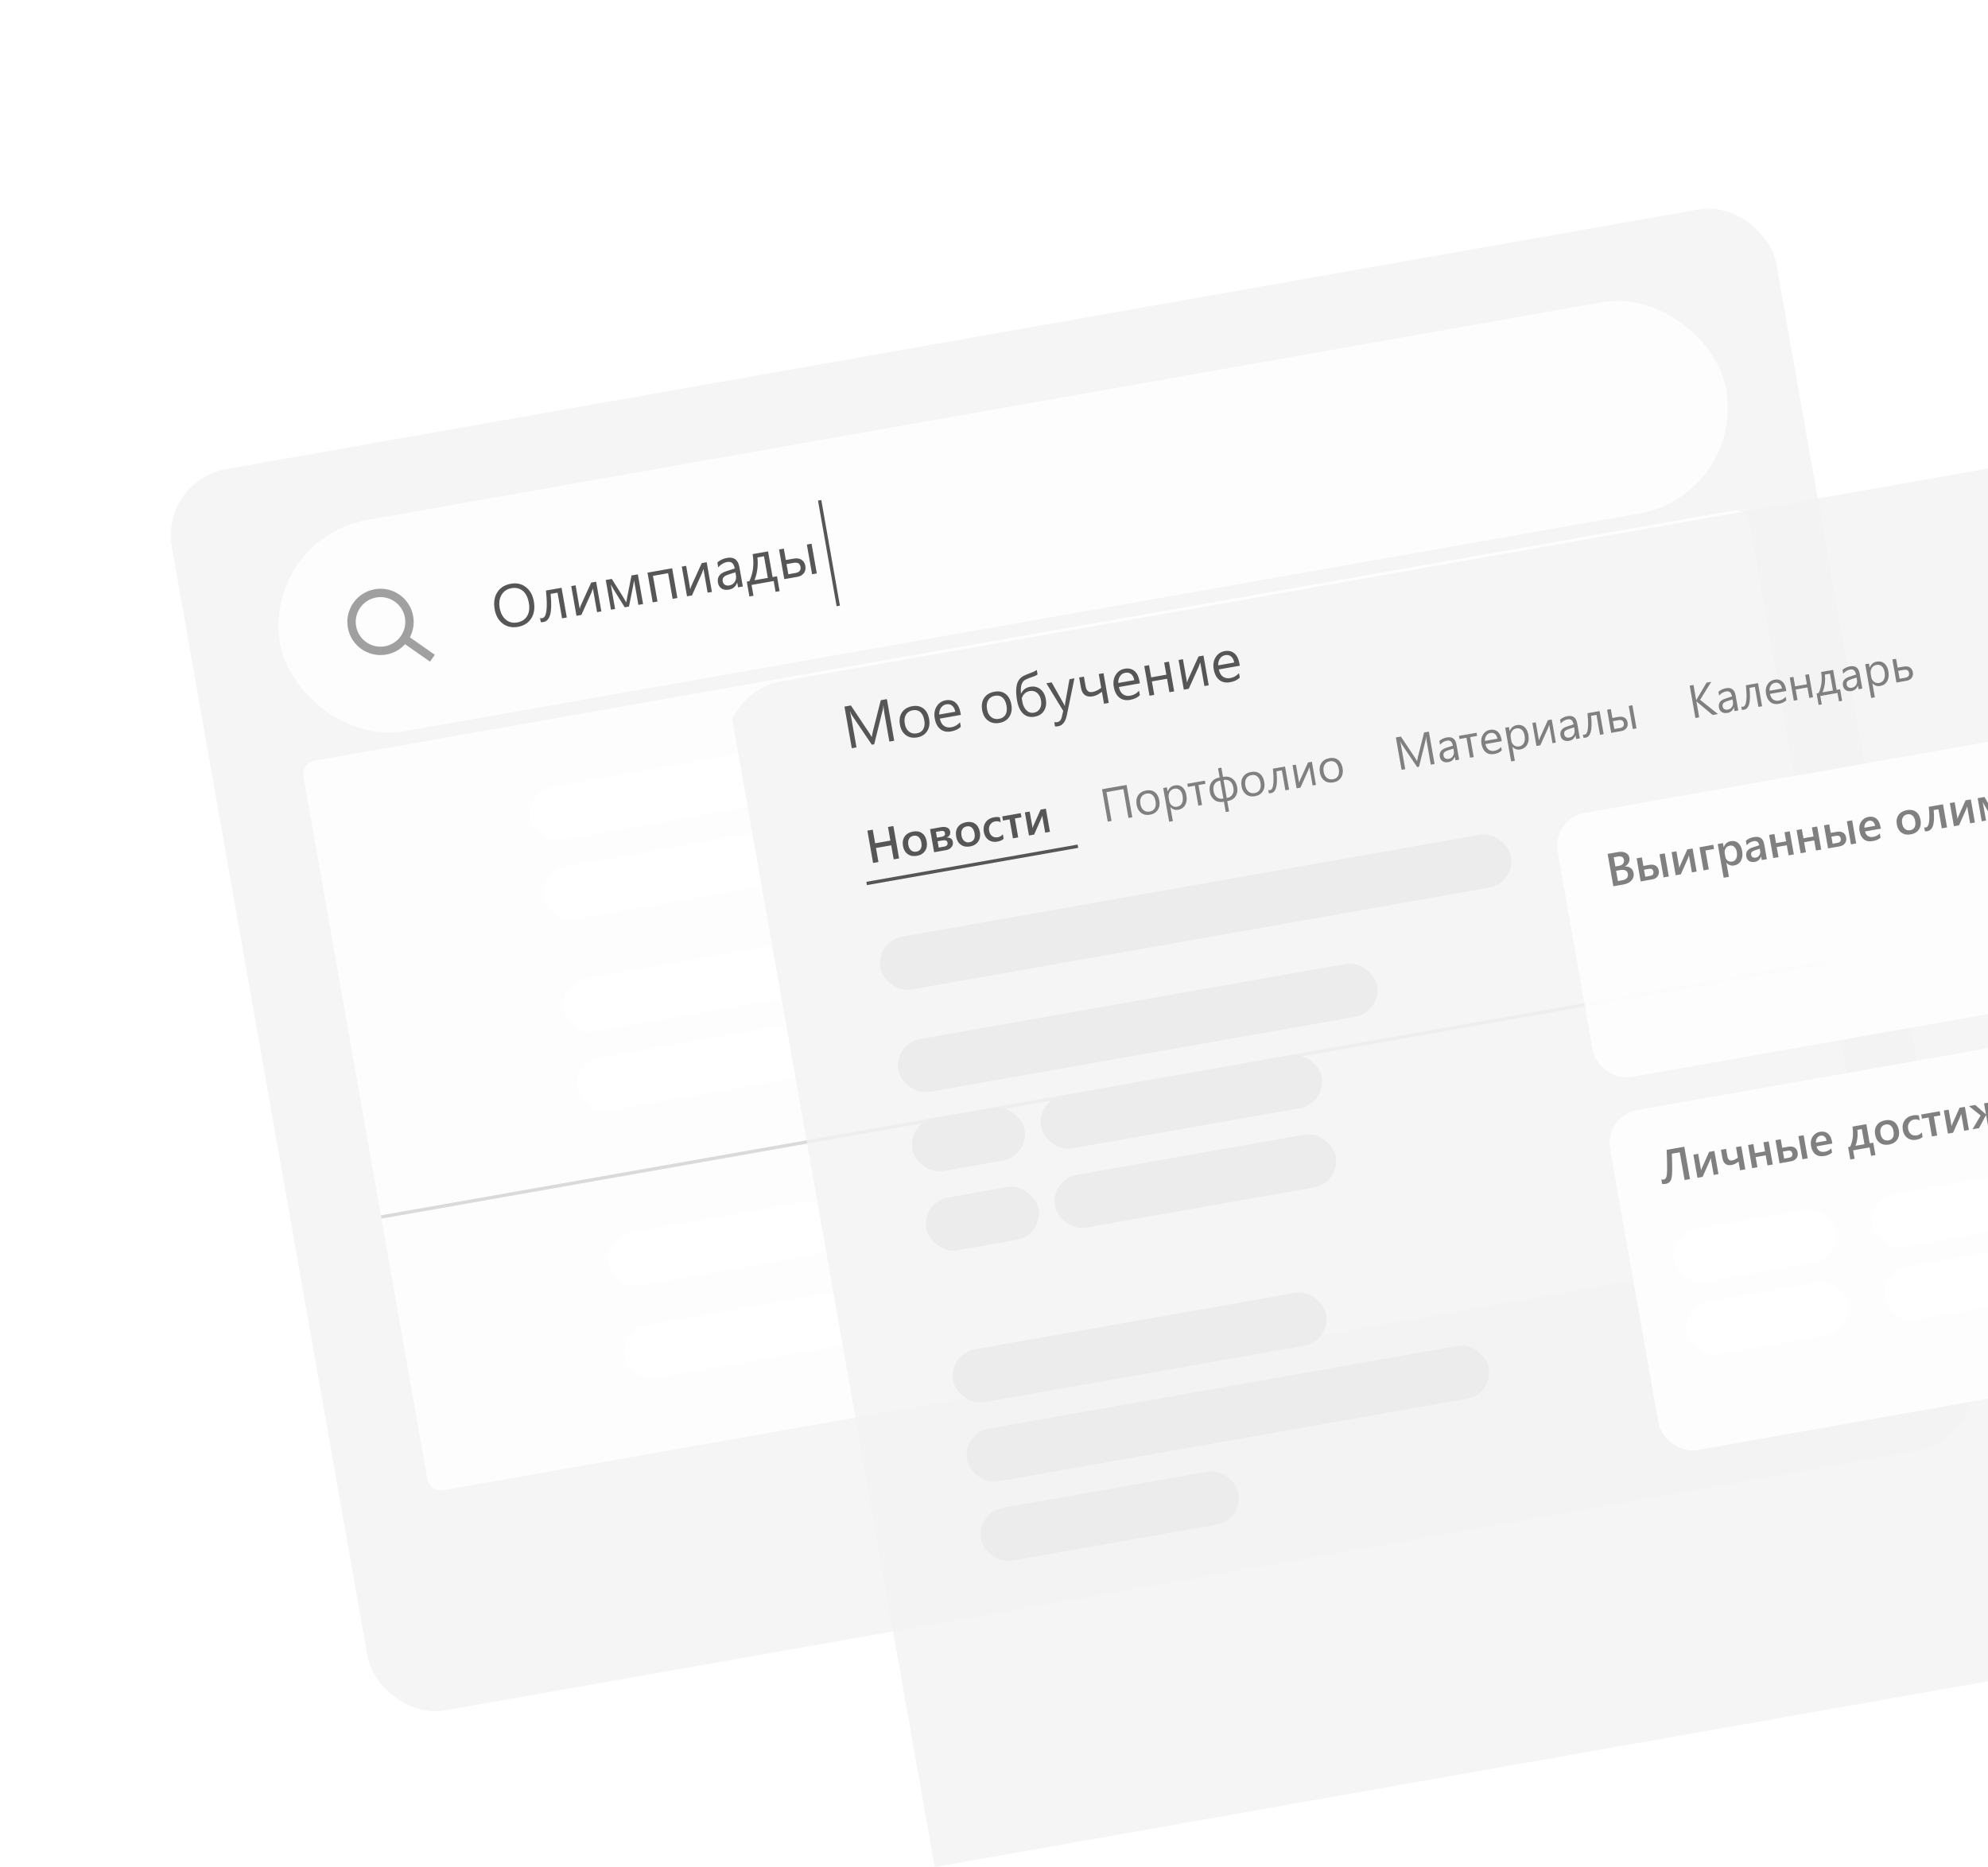 <svg width="593" height="557" viewBox="0 0 593 557" fill="none" xmlns="http://www.w3.org/2000/svg">
<g filter="url(#filter0_bd_3920_1537)">
<rect x="47.772" y="123.409" width="486" height="376" rx="20" transform="rotate(-10 47.772 123.409)" fill="#F3F3F3" fill-opacity="0.81"/>
</g>
<g filter="url(#filter1_dd_3920_1537)">
<rect x="78.006" y="156.664" width="438" height="64" rx="32" transform="rotate(-10 78.006 156.664)" fill="white" fill-opacity="0.8"/>
<circle cx="113.504" cy="181.52" r="8.643" transform="rotate(-10 113.504 181.52)" stroke="#A0A0A0" stroke-width="2.5"/>
<path d="M119.877 185.981L128.98 192.354" stroke="#A0A0A0" stroke-width="2.5"/>
<path d="M154.472 182.997C152.712 183.307 151.199 182.976 149.933 182.003C148.673 181.029 147.879 179.614 147.551 177.756C147.199 175.759 147.458 174.071 148.327 172.692C149.197 171.313 150.56 170.46 152.418 170.132C154.132 169.83 155.613 170.164 156.861 171.134C158.115 172.103 158.906 173.519 159.234 175.383C159.592 177.409 159.337 179.104 158.472 180.471C157.606 181.837 156.273 182.679 154.472 182.997ZM152.546 171.466C151.242 171.696 150.266 172.353 149.619 173.437C148.971 174.521 148.782 175.828 149.051 177.357C149.321 178.886 149.934 180.049 150.889 180.844C151.849 181.633 152.967 181.914 154.242 181.69C155.604 181.449 156.599 180.816 157.227 179.789C157.855 178.762 158.028 177.449 157.746 175.851C157.457 174.212 156.853 173.013 155.934 172.252C155.014 171.492 153.885 171.23 152.546 171.466ZM169.072 180.208L167.661 180.457L166.311 172.797L164.251 173.16C164.52 176.069 164.468 178.155 164.096 179.417C163.729 180.677 163.061 181.393 162.091 181.564C161.797 181.616 161.536 181.62 161.308 181.577L161.093 180.357C161.313 180.425 161.542 180.438 161.778 180.396C163.048 180.173 163.406 177.429 162.853 172.166L167.509 171.345L169.072 180.208ZM179.381 178.39L178.1 178.616L176.853 171.545C176.77 171.815 176.638 172.198 176.458 172.694L173.426 179.44L171.955 179.7L170.392 170.837L171.69 170.608L172.922 177.593C172.961 177.413 173.061 177.101 173.221 176.656L176.347 169.787L177.818 169.527L179.381 178.39ZM191.828 176.196L190.426 176.443L189.137 169.138C189.076 169.529 188.975 170.106 188.836 170.869L187.621 176.937L186.349 177.162L183.063 171.887C182.887 171.602 182.596 171.094 182.187 170.363L183.475 177.668L182.255 177.884L180.692 169.02L182.501 168.701L185.857 174.071C186.099 174.463 186.415 175.008 186.806 175.707L187.136 173.881L188.378 167.665L190.265 167.332L191.828 176.196ZM202.059 174.392L200.639 174.642L199.29 166.99L194.772 167.787L196.121 175.439L194.701 175.689L193.139 166.826L200.496 165.528L202.059 174.392ZM212.359 172.575L211.078 172.801L209.831 165.73C209.748 166 209.616 166.384 209.435 166.879L206.404 173.626L204.932 173.885L203.369 165.022L204.668 164.793L205.899 171.778C205.939 171.598 206.039 171.286 206.198 170.842L209.324 163.972L210.796 163.712L212.359 172.575ZM221.577 170.95L220.157 171.2L219.913 169.815L219.878 169.822C219.448 170.992 218.633 171.683 217.433 171.895C216.55 172.051 215.816 171.939 215.232 171.56C214.653 171.18 214.296 170.604 214.159 169.83C213.867 168.174 214.673 167.039 216.575 166.424L219.167 165.583C218.901 164.077 218.16 163.431 216.942 163.646C215.875 163.834 214.975 164.368 214.243 165.246L213.987 163.792C214.761 163.085 215.716 162.63 216.853 162.43C218.936 162.063 220.172 162.981 220.56 165.185L221.577 170.95ZM219.367 166.717L217.281 167.388C216.639 167.596 216.172 167.848 215.879 168.144C215.585 168.434 215.49 168.876 215.595 169.47C215.671 169.903 215.887 170.231 216.242 170.454C216.601 170.67 217.038 170.733 217.551 170.643C218.255 170.518 218.792 170.171 219.161 169.6C219.535 169.022 219.656 168.356 219.522 167.6L219.367 166.717ZM232.55 172.344L231.347 172.556L230.778 169.328L224.182 170.491L224.751 173.719L223.54 173.933L222.758 169.501L223.546 169.362C224.673 166.915 224.99 164.226 224.498 161.296L229.102 160.484L230.453 168.144L231.769 167.912L232.55 172.344ZM229.033 168.395L227.895 161.938L225.93 162.284C226.196 164.701 225.903 166.971 225.052 169.097L229.033 168.395ZM243.64 167.06L242.238 167.307L240.675 158.444L242.077 158.197L243.64 167.06ZM233.946 168.769L232.383 159.906L233.802 159.656L234.402 163.057L236.791 162.636C237.697 162.476 238.457 162.586 239.071 162.966C239.691 163.344 240.076 163.958 240.226 164.806C240.376 165.66 240.227 166.382 239.778 166.973C239.329 167.564 238.695 167.932 237.875 168.076L233.946 168.769ZM234.617 164.278L235.151 167.307L237.281 166.932C238.458 166.724 238.955 166.101 238.772 165.062C238.599 164.081 237.918 163.696 236.729 163.905L234.617 164.278Z" fill="#565656"/>
<rect x="244" y="145.332" width="1" height="32" transform="rotate(-10 244 145.332)" fill="#565656"/>
</g>
<g filter="url(#filter2_d_3920_1537)">
<g clip-path="url(#clip0_3920_1537)">
<rect x="89.814" y="223.631" width="438" height="221" rx="4" transform="rotate(-10 89.814 223.631)" fill="white" fill-opacity="0.8"/>
<line x1="113.691" y1="359.042" x2="545.036" y2="282.984" stroke="#DADADA"/>
</g>
</g>
<g filter="url(#filter3_dd_3920_1537)">
<rect x="156.662" y="234.183" width="312" height="16" rx="8" transform="rotate(-10 156.662 234.183)" fill="white" fill-opacity="0.9"/>
</g>
<g filter="url(#filter4_dd_3920_1537)">
<rect x="166.733" y="291.302" width="312" height="16" rx="8" transform="rotate(-10 166.733 291.302)" fill="white" fill-opacity="0.9"/>
</g>
<g filter="url(#filter5_dd_3920_1537)">
<rect x="160.83" y="257.819" width="148" height="16" rx="8" transform="rotate(-10 160.83 257.819)" fill="white" fill-opacity="0.9"/>
</g>
<g filter="url(#filter6_dd_3920_1537)">
<rect x="170.901" y="314.937" width="148" height="16" rx="8" transform="rotate(-10 170.901 314.937)" fill="white" fill-opacity="0.9"/>
</g>
<g filter="url(#filter7_dd_3920_1537)">
<rect x="180.104" y="367.132" width="69" height="16" rx="8" transform="rotate(-10 180.104 367.132)" fill="white" fill-opacity="0.9"/>
</g>
<g filter="url(#filter8_dd_3920_1537)">
<rect x="184.967" y="394.707" width="69" height="16" rx="8" transform="rotate(-10 184.967 394.707)" fill="white" fill-opacity="0.9"/>
</g>
<g filter="url(#filter9_dd_3920_1537)">
<rect x="252.98" y="354.282" width="69" height="16" rx="8" transform="rotate(-10 252.98 354.282)" fill="white" fill-opacity="0.9"/>
</g>
<g filter="url(#filter10_dd_3920_1537)">
<rect x="257.842" y="381.857" width="93" height="16" rx="8" transform="rotate(-10 257.842 381.857)" fill="white" fill-opacity="0.9"/>
</g>
<g clip-path="url(#clip1_3920_1537)">
<g filter="url(#filter11_bd_3920_1537)">
<rect x="213.474" y="186.698" width="486" height="376" rx="20" transform="rotate(-10 213.474 186.698)" fill="#F3F3F3" fill-opacity="0.81"/>
</g>
<g filter="url(#filter12_dd_3920_1537)">
<rect x="266.577" y="309.339" width="145" height="16" rx="8" transform="rotate(-10 266.577 309.339)" fill="#ECECEC"/>
</g>
<g filter="url(#filter13_dd_3920_1537)">
<rect x="282.9" y="401.911" width="113" height="16" rx="8" transform="rotate(-10 282.9 401.911)" fill="#ECECEC"/>
</g>
<g filter="url(#filter14_dd_3920_1537)">
<rect x="287.068" y="425.547" width="158" height="16" rx="8" transform="rotate(-10 287.068 425.547)" fill="#ECECEC"/>
</g>
<g filter="url(#filter15_dd_3920_1537)">
<rect x="291.235" y="449.182" width="78" height="16" rx="8" transform="rotate(-10 291.235 449.182)" fill="#ECECEC"/>
</g>
<g filter="url(#filter16_dd_3920_1537)">
<rect x="261.194" y="278.811" width="191" height="16" rx="8" transform="rotate(-10 261.194 278.811)" fill="#ECECEC"/>
</g>
<g filter="url(#filter17_dd_3920_1537)">
<rect x="270.745" y="332.975" width="34" height="16" rx="8" transform="rotate(-10 270.745 332.975)" fill="#ECECEC"/>
</g>
<g filter="url(#filter18_dd_3920_1537)">
<rect x="309.152" y="326.203" width="85" height="16" rx="8" transform="rotate(-10 309.152 326.203)" fill="#ECECEC"/>
</g>
<g filter="url(#filter19_dd_3920_1537)">
<rect x="274.912" y="356.61" width="34" height="16" rx="8" transform="rotate(-10 274.912 356.61)" fill="#ECECEC"/>
</g>
<g filter="url(#filter20_dd_3920_1537)">
<rect x="313.32" y="349.838" width="85" height="16" rx="8" transform="rotate(-10 313.32 349.838)" fill="#ECECEC"/>
</g>
<path d="M266.736 220.969L265.291 221.224L263.823 212.898C263.707 212.24 263.605 211.428 263.518 210.461L263.483 210.468C263.443 211.052 263.39 211.475 263.323 211.736L260.764 222.023L260.054 222.148L254.152 213.425C253.982 213.169 253.783 212.767 253.555 212.218L253.521 212.224C253.654 212.712 253.82 213.519 254.019 214.644L255.484 222.954L254.082 223.201L251.893 210.789L253.815 210.45L259.149 218.434C259.561 219.046 259.839 219.508 259.983 219.822L260.035 219.813C260.163 219.088 260.273 218.545 260.364 218.184L262.73 208.878L264.548 208.557L266.736 220.969ZM273.559 219.981C272.249 220.212 271.129 219.984 270.199 219.297C269.273 218.603 268.69 217.573 268.449 216.205C268.186 214.716 268.388 213.482 269.054 212.502C269.72 211.522 270.746 210.909 272.13 210.665C273.452 210.432 274.554 210.657 275.436 211.341C276.323 212.023 276.895 213.086 277.149 214.528C277.398 215.942 277.197 217.147 276.546 218.142C275.899 219.131 274.903 219.744 273.559 219.981ZM272.237 211.878C271.325 212.039 270.659 212.478 270.238 213.194C269.816 213.905 269.701 214.806 269.894 215.897C270.079 216.947 270.493 217.728 271.137 218.239C271.78 218.75 272.552 218.927 273.452 218.768C274.37 218.606 275.021 218.185 275.407 217.504C275.798 216.822 275.897 215.933 275.704 214.837C275.509 213.729 275.11 212.918 274.508 212.406C273.912 211.892 273.155 211.716 272.237 211.878ZM286.609 213.262L280.351 214.365C280.548 215.348 280.948 216.063 281.55 216.51C282.153 216.957 282.898 217.102 283.787 216.946C284.785 216.77 285.645 216.279 286.365 215.474L286.6 216.806C285.921 217.509 284.941 217.974 283.66 218.2C282.408 218.42 281.353 218.193 280.496 217.517C279.638 216.835 279.08 215.764 278.823 214.305C278.58 212.925 278.771 211.734 279.398 210.731C280.029 209.722 280.924 209.115 282.084 208.91C283.244 208.706 284.208 208.923 284.975 209.561C285.742 210.199 286.243 211.185 286.478 212.518L286.609 213.262ZM284.943 212.315C284.792 211.497 284.481 210.894 284.008 210.508C283.541 210.12 282.961 209.987 282.269 210.109C281.6 210.227 281.073 210.567 280.69 211.128C280.308 211.69 280.129 212.367 280.156 213.159L284.943 212.315ZM298.089 215.655C296.779 215.886 295.659 215.658 294.728 214.972C293.803 214.278 293.22 213.248 292.978 211.88C292.716 210.391 292.918 209.157 293.584 208.177C294.25 207.196 295.275 206.584 296.66 206.34C297.982 206.107 299.083 206.332 299.965 207.016C300.853 207.698 301.424 208.76 301.679 210.203C301.928 211.617 301.727 212.821 301.075 213.817C300.429 214.805 299.433 215.418 298.089 215.655ZM296.767 207.553C295.855 207.714 295.189 208.152 294.768 208.869C294.346 209.58 294.231 210.481 294.423 211.572C294.609 212.622 295.023 213.403 295.666 213.914C296.31 214.425 297.082 214.601 297.982 214.443C298.899 214.281 299.551 213.86 299.937 213.179C300.328 212.497 300.427 211.608 300.234 210.511C300.038 209.403 299.64 208.593 299.038 208.081C298.441 207.567 297.684 207.391 296.767 207.553ZM309.257 199.835L309.492 201.168C309.286 201.383 308.928 201.58 308.418 201.759C307.155 202.184 306.279 202.535 305.793 202.811C305.311 203.08 304.955 203.542 304.725 204.195C304.501 204.847 304.443 205.753 304.552 206.912L304.587 206.906C305.102 205.78 306.001 205.104 307.282 204.878C308.453 204.671 309.467 204.906 310.324 205.582C311.181 206.258 311.725 207.253 311.957 208.569C312.197 209.925 312.014 211.082 311.409 212.039C310.809 212.99 309.877 213.577 308.614 213.8C307.252 214.04 306.117 213.743 305.208 212.91C304.304 212.069 303.694 210.752 303.378 208.957C303.132 207.561 303.056 206.355 303.15 205.338C303.244 204.316 303.481 203.519 303.862 202.946C304.249 202.372 304.711 201.943 305.25 201.657C305.794 201.371 306.743 200.98 308.096 200.486C308.627 200.261 309.014 200.044 309.257 199.835ZM304.782 208.317L304.999 209.546C305.086 210.007 305.235 210.448 305.446 210.869C305.657 211.289 305.917 211.648 306.225 211.945C306.533 212.242 306.869 212.444 307.234 212.552C307.604 212.66 308.005 212.675 308.438 212.599C309.228 212.46 309.814 212.053 310.195 211.379C310.581 210.698 310.692 209.896 310.529 208.973C310.35 207.957 309.957 207.196 309.35 206.691C308.748 206.178 308.023 205.996 307.175 206.146C305.986 206.356 305.189 207.079 304.782 208.317ZM320.491 202.352L318.227 213.354C317.824 215.317 316.964 216.415 315.649 216.647C315.279 216.712 314.964 216.729 314.703 216.697L314.478 215.425C314.802 215.475 315.091 215.478 315.345 215.433C316.061 215.307 316.522 214.785 316.729 213.868L317.143 212.064L312.121 203.828L313.696 203.55L317.297 209.948C317.341 210.03 317.441 210.244 317.597 210.591L317.649 210.582C317.654 210.438 317.673 210.209 317.706 209.894L319.019 202.612L320.491 202.352ZM330.727 209.686L329.316 209.935L328.687 206.369C327.748 207.118 326.84 207.569 325.963 207.724C323.978 208.074 322.8 207.199 322.43 205.098L321.902 202.103L323.321 201.853L323.837 204.779C324.066 206.077 324.74 206.628 325.86 206.43C326.714 206.28 327.587 205.87 328.481 205.2L327.753 201.072L329.164 200.823L330.727 209.686ZM340.014 203.845L333.756 204.949C333.953 205.931 334.352 206.646 334.955 207.093C335.557 207.54 336.303 207.686 337.191 207.529C338.19 207.353 339.049 206.862 339.77 206.057L340.005 207.39C339.326 208.093 338.345 208.557 337.064 208.783C335.812 209.004 334.758 208.776 333.901 208.1C333.043 207.419 332.485 206.348 332.228 204.888C331.985 203.509 332.176 202.318 332.803 201.315C333.434 200.305 334.329 199.698 335.489 199.493C336.649 199.289 337.612 199.506 338.379 200.144C339.146 200.782 339.647 201.768 339.882 203.101L340.014 203.845ZM338.347 202.898C338.197 202.08 337.886 201.478 337.413 201.091C336.946 200.703 336.366 200.57 335.674 200.693C335.004 200.811 334.478 201.15 334.095 201.712C333.712 202.273 333.534 202.95 333.561 203.742L338.347 202.898ZM350.245 206.245L348.825 206.495L348.116 202.47L343.597 203.267L344.307 207.292L342.888 207.542L341.325 198.679L342.744 198.428L343.385 202.064L347.904 201.267L347.263 197.632L348.682 197.381L350.245 206.245ZM360.545 204.428L359.264 204.654L358.017 197.583C357.934 197.853 357.802 198.236 357.622 198.732L354.59 205.478L353.118 205.738L351.556 196.875L352.854 196.646L354.086 203.631C354.125 203.451 354.225 203.139 354.385 202.695L357.511 195.825L358.982 195.565L360.545 204.428ZM369.823 198.589L363.565 199.692C363.762 200.675 364.162 201.39 364.765 201.837C365.367 202.284 366.112 202.429 367.001 202.273C367.999 202.097 368.859 201.606 369.58 200.801L369.815 202.134C369.135 202.836 368.155 203.301 366.874 203.527C365.622 203.747 364.567 203.52 363.71 202.844C362.852 202.162 362.295 201.091 362.037 199.632C361.794 198.252 361.986 197.061 362.612 196.059C363.243 195.049 364.139 194.442 365.299 194.237C366.458 194.033 367.422 194.25 368.189 194.888C368.956 195.526 369.457 196.512 369.692 197.845L369.823 198.589ZM368.157 197.642C368.007 196.824 367.695 196.221 367.222 195.835C366.755 195.447 366.176 195.314 365.483 195.436C364.814 195.554 364.288 195.894 363.905 196.455C363.522 197.017 363.344 197.694 363.37 198.486L368.157 197.642Z" fill="#565656"/>
<g clip-path="url(#clip2_3920_1537)">
<path d="M268.188 256.07L266.579 256.354L265.841 252.166L261.297 252.968L262.035 257.155L260.433 257.437L258.73 247.784L260.333 247.501L261.048 251.561L265.593 250.759L264.877 246.7L266.486 246.416L268.188 256.07ZM273.481 255.303C272.417 255.491 271.51 255.32 270.76 254.79C270.013 254.256 269.546 253.457 269.358 252.393C269.154 251.235 269.325 250.272 269.87 249.505C270.419 248.737 271.255 248.255 272.377 248.057C273.454 247.867 274.349 248.035 275.062 248.562C275.775 249.089 276.23 249.913 276.428 251.035C276.622 252.135 276.452 253.074 275.919 253.853C275.389 254.627 274.576 255.11 273.481 255.303ZM272.502 249.319C271.892 249.426 271.447 249.725 271.168 250.214C270.888 250.702 270.815 251.322 270.947 252.071C271.074 252.794 271.354 253.332 271.787 253.686C272.219 254.036 272.735 254.157 273.337 254.051C273.951 253.943 274.387 253.656 274.642 253.19C274.902 252.723 274.966 252.112 274.833 251.358C274.699 250.6 274.43 250.043 274.025 249.689C273.625 249.334 273.117 249.21 272.502 249.319ZM278.636 254.228L277.421 247.334L280.713 246.753C281.453 246.623 282.065 246.67 282.549 246.895C283.033 247.119 283.321 247.492 283.413 248.013C283.568 248.892 283.211 249.506 282.342 249.854C283.439 249.799 284.068 250.234 284.231 251.159C284.332 251.729 284.19 252.249 283.805 252.719C283.42 253.185 282.891 253.477 282.218 253.596L278.636 254.228ZM279.177 248.163L279.48 249.879L280.86 249.636C281.641 249.498 281.978 249.126 281.871 248.521C281.776 247.982 281.388 247.773 280.705 247.893L279.177 248.163ZM279.671 250.963L280.002 252.841L281.604 252.559C282.403 252.418 282.746 252.024 282.632 251.378C282.525 250.772 282.038 250.546 281.172 250.698L279.671 250.963ZM289.342 252.507C288.278 252.694 287.371 252.523 286.621 251.994C285.874 251.459 285.407 250.66 285.219 249.596C285.015 248.438 285.185 247.476 285.73 246.709C286.28 245.941 287.116 245.458 288.238 245.26C289.315 245.07 290.21 245.239 290.923 245.765C291.636 246.292 292.091 247.116 292.289 248.238C292.483 249.338 292.313 250.277 291.779 251.056C291.249 251.83 290.437 252.313 289.342 252.507ZM288.363 246.522C287.753 246.63 287.308 246.928 287.028 247.417C286.749 247.906 286.675 248.525 286.807 249.274C286.935 249.997 287.215 250.535 287.648 250.889C288.079 251.239 288.596 251.361 289.197 251.255C289.812 251.146 290.248 250.859 290.503 250.393C290.763 249.926 290.827 249.315 290.694 248.561C290.56 247.803 290.291 247.247 289.886 246.892C289.485 246.537 288.978 246.414 288.363 246.522ZM299.376 250.244C298.88 250.66 298.255 250.935 297.501 251.068C296.478 251.248 295.596 251.075 294.855 250.549C294.114 250.018 293.653 249.243 293.473 248.224C293.273 247.089 293.449 246.118 294.001 245.313C294.557 244.502 295.401 243.997 296.532 243.798C297.16 243.687 297.733 243.699 298.252 243.834L298.509 245.288C297.965 245.014 297.422 244.925 296.879 245.02C296.219 245.137 295.718 245.457 295.375 245.98C295.032 246.498 294.924 247.119 295.051 247.842C295.177 248.555 295.474 249.084 295.941 249.427C296.414 249.769 296.984 249.882 297.653 249.764C298.214 249.665 298.708 249.372 299.136 248.885L299.376 250.244ZM304.69 243.81L302.724 244.156L303.72 249.805L302.151 250.081L301.155 244.433L299.176 244.782L298.957 243.537L304.47 242.564L304.69 243.81ZM313.185 248.136L311.772 248.385L310.88 243.329C310.822 243.525 310.729 243.798 310.601 244.149L308.459 248.969L306.924 249.24L305.709 242.346L307.143 242.093L308.016 247.048C308.045 246.923 308.115 246.702 308.226 246.386L310.401 241.519L311.97 241.242L313.185 248.136Z" fill="#565656"/>
<path d="M337.753 243.804L336.608 244.006L335.091 235.402L330.049 236.291L331.566 244.895L330.428 245.095L328.726 235.441L336.05 234.15L337.753 243.804ZM343.019 243.042C342 243.221 341.129 243.044 340.405 242.51C339.685 241.971 339.232 241.169 339.044 240.105C338.84 238.947 338.997 237.987 339.515 237.225C340.033 236.463 340.831 235.986 341.908 235.796C342.935 235.615 343.792 235.79 344.478 236.322C345.169 236.853 345.613 237.679 345.811 238.801C346.005 239.901 345.848 240.838 345.342 241.612C344.839 242.381 344.064 242.857 343.019 243.042ZM341.991 236.74C341.282 236.865 340.763 237.206 340.436 237.764C340.108 238.317 340.018 239.017 340.168 239.865C340.312 240.682 340.634 241.29 341.135 241.687C341.635 242.085 342.235 242.222 342.936 242.098C343.649 241.973 344.156 241.645 344.456 241.115C344.76 240.585 344.838 239.894 344.687 239.041C344.535 238.179 344.225 237.549 343.757 237.15C343.293 236.751 342.704 236.614 341.991 236.74ZM349.143 240.768L349.116 240.773L349.85 244.94L348.746 245.135L346.972 235.07L348.076 234.875L348.29 236.087L348.316 236.082C348.698 235.071 349.412 234.473 350.457 234.289C351.346 234.132 352.094 234.32 352.701 234.851C353.308 235.378 353.703 236.16 353.886 237.197C354.089 238.35 353.971 239.324 353.533 240.119C353.094 240.909 352.387 241.39 351.414 241.562C350.52 241.719 349.763 241.454 349.143 240.768ZM348.625 237.992L348.795 238.955C348.896 239.525 349.165 239.977 349.604 240.312C350.046 240.641 350.552 240.756 351.122 240.655C351.791 240.537 352.268 240.189 352.555 239.611C352.846 239.032 352.912 238.287 352.751 237.376C352.616 236.609 352.332 236.038 351.901 235.666C351.47 235.293 350.951 235.16 350.345 235.267C349.703 235.38 349.227 235.695 348.916 236.213C348.603 236.726 348.507 237.319 348.625 237.992ZM359.572 233.82L357.505 234.185L358.555 240.136L357.451 240.33L356.401 234.379L354.328 234.745L354.162 233.802L359.406 232.878L359.572 233.82ZM366.083 238.975L366.626 242.058L365.63 242.234L365.086 239.151L364.871 239.189C363.866 239.366 362.996 239.184 362.262 238.642C361.528 238.101 361.068 237.305 360.883 236.255C360.686 235.137 360.84 234.189 361.346 233.41C361.856 232.626 362.625 232.144 363.652 231.962L363.814 231.934L363.327 229.174L364.324 228.998L364.81 231.758L364.958 231.732C365.995 231.549 366.884 231.737 367.626 232.296C368.372 232.849 368.844 233.689 369.042 234.816C369.227 235.866 369.07 236.771 368.57 237.53C368.07 238.289 367.319 238.757 366.318 238.933L366.083 238.975ZM364.974 232.687L365.919 238.046L366.067 238.02C366.767 237.896 367.284 237.562 367.619 237.017C367.952 236.468 368.047 235.787 367.904 234.975C367.754 234.122 367.43 233.492 366.932 233.085C366.439 232.676 365.847 232.533 365.156 232.655L364.974 232.687ZM364.923 238.222L363.978 232.863L363.816 232.891C363.125 233.013 362.613 233.353 362.282 233.912C361.949 234.465 361.857 235.166 362.007 236.015C362.148 236.818 362.47 237.423 362.972 237.83C363.478 238.231 364.083 238.37 364.788 238.245L364.923 238.222ZM374.323 237.522C373.304 237.702 372.433 237.524 371.709 236.99C370.99 236.451 370.536 235.649 370.348 234.586C370.144 233.428 370.301 232.467 370.819 231.705C371.337 230.943 372.135 230.467 373.212 230.277C374.24 230.095 375.097 230.271 375.783 230.802C376.473 231.333 376.917 232.159 377.115 233.281C377.309 234.381 377.153 235.318 376.646 236.092C376.143 236.861 375.369 237.338 374.323 237.522ZM373.295 231.22C372.586 231.345 372.068 231.686 371.74 232.244C371.412 232.797 371.323 233.497 371.472 234.346C371.616 235.163 371.938 235.77 372.439 236.167C372.939 236.565 373.54 236.702 374.24 236.579C374.953 236.453 375.46 236.125 375.76 235.596C376.065 235.065 376.142 234.374 375.991 233.521C375.839 232.659 375.529 232.029 375.061 231.63C374.597 231.231 374.009 231.094 373.295 231.22ZM384.52 235.557L383.423 235.751L382.373 229.793L380.77 230.075C380.98 232.338 380.939 233.961 380.65 234.942C380.364 235.922 379.845 236.479 379.091 236.612C378.862 236.652 378.659 236.656 378.482 236.622L378.314 235.673C378.486 235.726 378.663 235.736 378.847 235.704C379.835 235.53 380.113 233.396 379.683 229.302L383.305 228.664L384.52 235.557ZM392.538 234.144L391.542 234.319L390.572 228.819C390.507 229.029 390.405 229.328 390.265 229.713L387.907 234.96L386.762 235.162L385.547 228.268L386.556 228.09L387.514 233.523C387.545 233.383 387.623 233.141 387.747 232.795L390.178 227.452L391.323 227.25L392.538 234.144ZM397.683 233.403C396.664 233.583 395.793 233.405 395.07 232.871C394.35 232.332 393.896 231.53 393.709 230.466C393.504 229.309 393.661 228.348 394.179 227.586C394.698 226.824 395.495 226.348 396.572 226.158C397.6 225.976 398.457 226.152 399.143 226.683C399.834 227.214 400.278 228.04 400.476 229.162C400.669 230.262 400.513 231.199 400.006 231.973C399.503 232.742 398.729 233.219 397.683 233.403ZM396.655 227.101C395.946 227.226 395.428 227.567 395.1 228.125C394.772 228.678 394.683 229.378 394.832 230.227C394.976 231.043 395.299 231.651 395.799 232.048C396.3 232.446 396.9 232.583 397.6 232.46C398.314 232.334 398.821 232.006 399.121 231.477C399.425 230.946 399.502 230.255 399.352 229.402C399.2 228.54 398.89 227.91 398.421 227.511C397.958 227.112 397.369 226.975 396.655 227.101Z" fill="#808080"/>
<path d="M427.918 227.905L426.794 228.103L425.652 221.627C425.562 221.116 425.483 220.484 425.415 219.732L425.388 219.737C425.357 220.191 425.316 220.52 425.264 220.724L423.273 228.724L422.721 228.822L418.131 222.037C417.998 221.838 417.844 221.525 417.667 221.099L417.64 221.103C417.744 221.483 417.873 222.11 418.027 222.986L419.167 229.448L418.076 229.641L416.374 219.987L417.868 219.723L422.018 225.933C422.337 226.409 422.554 226.769 422.666 227.013L422.706 227.006C422.806 226.442 422.891 226.02 422.962 225.739L424.802 218.501L426.216 218.251L427.918 227.905ZM435.25 226.612L434.146 226.807L433.956 225.73L433.929 225.735C433.594 226.645 432.96 227.183 432.026 227.347C431.34 227.468 430.769 227.382 430.315 227.087C429.865 226.792 429.587 226.343 429.48 225.742C429.253 224.454 429.88 223.57 431.359 223.092L433.375 222.438C433.169 221.267 432.592 220.764 431.645 220.931C430.815 221.078 430.115 221.493 429.546 222.176L429.346 221.045C429.948 220.495 430.691 220.142 431.575 219.986C433.195 219.7 434.157 220.414 434.459 222.129L435.25 226.612ZM433.531 223.32L431.908 223.842C431.409 224.004 431.046 224.2 430.818 224.43C430.589 224.655 430.516 224.999 430.597 225.461C430.657 225.798 430.824 226.053 431.1 226.227C431.38 226.395 431.719 226.444 432.118 226.373C432.666 226.277 433.083 226.006 433.371 225.562C433.662 225.113 433.755 224.595 433.652 224.007L433.531 223.32ZM440.609 219.531L438.542 219.896L439.592 225.847L438.488 226.042L437.438 220.09L435.365 220.456L435.199 219.513L440.443 218.589L440.609 219.531ZM447.966 221.101L443.099 221.959C443.252 222.723 443.563 223.279 444.032 223.627C444.5 223.975 445.08 224.088 445.771 223.966C446.548 223.829 447.216 223.447 447.777 222.821L447.959 223.858C447.431 224.404 446.669 224.766 445.672 224.941C444.699 225.113 443.878 224.936 443.212 224.41C442.544 223.88 442.111 223.047 441.91 221.912C441.721 220.839 441.87 219.913 442.358 219.133C442.848 218.347 443.545 217.875 444.447 217.716C445.349 217.557 446.098 217.726 446.695 218.222C447.292 218.719 447.681 219.485 447.864 220.522L447.966 221.101ZM446.67 220.364C446.553 219.728 446.311 219.259 445.943 218.959C445.58 218.657 445.129 218.554 444.591 218.649C444.07 218.741 443.661 219.005 443.363 219.441C443.065 219.878 442.927 220.404 442.947 221.021L446.67 220.364ZM451.157 222.78L451.13 222.785L451.865 226.952L450.761 227.147L448.986 217.082L450.09 216.888L450.304 218.099L450.331 218.095C450.712 217.083 451.426 216.486 452.472 216.301C453.36 216.144 454.108 216.332 454.716 216.863C455.322 217.39 455.717 218.172 455.9 219.209C456.103 220.362 455.986 221.336 455.547 222.131C455.108 222.921 454.402 223.402 453.428 223.574C452.535 223.731 451.778 223.467 451.157 222.78ZM450.64 220.005L450.809 220.967C450.91 221.537 451.179 221.99 451.618 222.324C452.06 222.653 452.566 222.768 453.136 222.667C453.805 222.549 454.283 222.201 454.569 221.623C454.861 221.044 454.926 220.299 454.765 219.388C454.63 218.621 454.347 218.051 453.915 217.678C453.484 217.305 452.965 217.172 452.359 217.279C451.718 217.392 451.241 217.707 450.93 218.225C450.618 218.738 450.521 219.331 450.64 220.005ZM464.083 221.528L463.087 221.704L462.117 216.204C462.052 216.414 461.95 216.712 461.81 217.098L459.451 222.345L458.307 222.547L457.091 215.653L458.101 215.475L459.059 220.908C459.09 220.768 459.168 220.526 459.292 220.18L461.723 214.836L462.868 214.635L464.083 221.528ZM471.253 220.264L470.149 220.459L469.959 219.382L469.932 219.386C469.597 220.297 468.963 220.834 468.03 220.999C467.343 221.12 466.772 221.033 466.318 220.739C465.868 220.443 465.59 219.995 465.484 219.393C465.257 218.105 465.883 217.222 467.363 216.744L469.378 216.09C469.172 214.918 468.595 214.416 467.648 214.583C466.818 214.729 466.118 215.144 465.549 215.828L465.35 214.697C465.951 214.146 466.694 213.793 467.578 213.637C469.199 213.352 470.16 214.066 470.462 215.781L471.253 220.264ZM469.534 216.972L467.911 217.494C467.412 217.656 467.049 217.852 466.821 218.082C466.592 218.307 466.519 218.651 466.6 219.113C466.66 219.45 466.827 219.705 467.103 219.878C467.383 220.046 467.722 220.095 468.122 220.025C468.669 219.928 469.087 219.658 469.374 219.214C469.665 218.765 469.759 218.246 469.655 217.658L469.534 216.972ZM478.362 219.011L477.265 219.204L476.214 213.246L474.612 213.529C474.821 215.792 474.781 217.414 474.491 218.395C474.206 219.376 473.686 219.932 472.932 220.065C472.703 220.106 472.5 220.109 472.323 220.075L472.156 219.126C472.327 219.179 472.505 219.19 472.689 219.157C473.676 218.983 473.955 216.849 473.524 212.756L477.146 212.117L478.362 219.011ZM488.144 217.286L487.053 217.478L485.837 210.584L486.928 210.392L488.144 217.286ZM480.604 218.615L479.388 211.722L480.492 211.527L480.959 214.173L482.817 213.845C483.521 213.721 484.113 213.806 484.59 214.102C485.073 214.396 485.372 214.873 485.488 215.533C485.605 216.197 485.489 216.759 485.14 217.218C484.791 217.678 484.297 217.964 483.66 218.076L480.604 218.615ZM481.126 215.122L481.542 217.478L483.198 217.186C484.113 217.025 484.5 216.54 484.357 215.732C484.223 214.969 483.693 214.669 482.769 214.832L481.126 215.122Z" fill="#808080"/>
<path d="M512.442 213.001L510.867 213.279L506.359 209.521C506.19 209.379 506.085 209.282 506.044 209.229L506.017 209.234L506.855 213.987L505.724 214.186L504.022 204.532L505.153 204.333L505.953 208.87L505.98 208.865C506.025 208.756 506.091 208.631 506.177 208.491L509.044 203.647L510.451 203.399L507.127 208.76L512.442 213.001ZM518.508 211.932L517.404 212.127L517.214 211.049L517.187 211.054C516.852 211.965 516.218 212.502 515.285 212.667C514.598 212.788 514.028 212.701 513.573 212.406C513.123 212.111 512.845 211.662 512.739 211.061C512.512 209.773 513.138 208.89 514.618 208.411L516.634 207.757C516.427 206.586 515.85 206.084 514.903 206.251C514.073 206.397 513.373 206.812 512.804 207.496L512.605 206.365C513.207 205.814 513.95 205.461 514.834 205.305C516.454 205.019 517.415 205.734 517.717 207.448L518.508 211.932ZM516.789 208.639L515.167 209.161C514.668 209.323 514.304 209.519 514.076 209.749C513.848 209.975 513.774 210.319 513.856 210.781C513.915 211.117 514.083 211.372 514.358 211.546C514.638 211.714 514.977 211.763 515.377 211.693C515.924 211.596 516.342 211.326 516.629 210.882C516.92 210.433 517.014 209.914 516.91 209.326L516.789 208.639ZM525.617 210.678L524.52 210.872L523.469 204.914L521.867 205.196C522.076 207.459 522.036 209.082 521.746 210.063C521.461 211.043 520.941 211.6 520.187 211.733C519.959 211.773 519.756 211.777 519.578 211.743L519.411 210.794C519.582 210.847 519.76 210.857 519.944 210.825C520.931 210.651 521.21 208.517 520.78 204.423L524.402 203.785L525.617 210.678ZM532.84 206.135L527.973 206.994C528.126 207.758 528.437 208.314 528.906 208.662C529.374 209.009 529.954 209.122 530.645 209C531.422 208.863 532.09 208.482 532.651 207.855L532.834 208.892C532.305 209.439 531.543 209.8 530.547 209.976C529.573 210.147 528.752 209.97 528.086 209.445C527.419 208.915 526.985 208.082 526.785 206.946C526.595 205.874 526.744 204.947 527.232 204.167C527.723 203.382 528.419 202.91 529.321 202.751C530.223 202.592 530.973 202.76 531.569 203.257C532.166 203.753 532.555 204.52 532.738 205.556L532.84 206.135ZM531.544 205.399C531.427 204.762 531.185 204.294 530.817 203.993C530.454 203.692 530.003 203.588 529.465 203.683C528.944 203.775 528.535 204.039 528.237 204.476C527.939 204.912 527.801 205.439 527.821 206.055L531.544 205.399ZM540.798 208.002L539.694 208.196L539.142 205.066L535.628 205.685L536.18 208.816L535.076 209.011L533.86 202.117L534.964 201.922L535.463 204.75L538.977 204.13L538.478 201.303L539.582 201.108L540.798 208.002ZM549.487 209.058L548.552 209.223L548.109 206.712L542.979 207.617L543.422 210.128L542.479 210.294L541.872 206.847L542.484 206.739C543.361 204.836 543.608 202.744 543.224 200.466L546.806 199.834L547.856 205.792L548.88 205.612L549.487 209.058ZM546.752 205.987L545.867 200.965L544.339 201.234C544.545 203.113 544.317 204.88 543.656 206.533L546.752 205.987ZM555.508 205.408L554.403 205.603L554.214 204.525L554.187 204.53C553.852 205.441 553.218 205.978 552.284 206.143C551.598 206.264 551.027 206.177 550.573 205.882C550.122 205.587 549.844 205.138 549.738 204.537C549.511 203.249 550.138 202.366 551.617 201.887L553.633 201.233C553.427 200.062 552.85 199.56 551.903 199.727C551.072 199.873 550.373 200.288 549.804 200.971L549.604 199.84C550.206 199.29 550.949 198.937 551.833 198.781C553.453 198.495 554.415 199.21 554.717 200.924L555.508 205.408ZM553.789 202.115L552.166 202.637C551.667 202.799 551.304 202.995 551.076 203.225C550.847 203.451 550.774 203.795 550.855 204.257C550.914 204.593 551.082 204.848 551.358 205.022C551.637 205.19 551.977 205.239 552.376 205.169C552.924 205.072 553.341 204.802 553.629 204.358C553.92 203.908 554.013 203.39 553.91 202.802L553.789 202.115ZM558.543 203.845L558.516 203.85L559.251 208.017L558.147 208.212L556.372 198.147L557.476 197.953L557.69 199.164L557.717 199.16C558.098 198.148 558.812 197.551 559.858 197.366C560.746 197.209 561.494 197.397 562.102 197.928C562.708 198.455 563.103 199.237 563.286 200.274C563.489 201.427 563.372 202.401 562.934 203.196C562.494 203.986 561.788 204.467 560.814 204.639C559.921 204.796 559.164 204.532 558.543 203.845ZM558.026 201.07L558.196 202.032C558.296 202.602 558.566 203.055 559.004 203.389C559.446 203.718 559.952 203.833 560.522 203.732C561.191 203.614 561.669 203.266 561.955 202.688C562.247 202.109 562.312 201.364 562.151 200.453C562.016 199.686 561.733 199.116 561.301 198.743C560.87 198.37 560.352 198.237 559.746 198.344C559.104 198.457 558.627 198.772 558.316 199.29C558.004 199.803 557.907 200.396 558.026 201.07ZM565.693 203.612L564.478 196.718L565.582 196.523L566.048 199.169L567.906 198.842C568.611 198.717 569.202 198.803 569.68 199.098C570.162 199.392 570.461 199.87 570.578 200.529C570.695 201.194 570.579 201.755 570.229 202.215C569.88 202.675 569.387 202.961 568.75 203.073L565.693 203.612ZM566.216 200.118L566.631 202.475L568.287 202.183C569.203 202.021 569.589 201.537 569.447 200.729C569.312 199.966 568.783 199.666 567.858 199.829L566.216 200.118Z" fill="#808080"/>
</g>
<g filter="url(#filter21_dd_3920_1537)">
<rect x="462.906" y="242.228" width="226" height="80" rx="10" transform="rotate(-10 462.906 242.228)" fill="white" fill-opacity="0.8"/>
</g>
<g filter="url(#filter22_dd_3920_1537)">
<rect x="478.534" y="330.86" width="226" height="103" rx="10" transform="rotate(-10 478.534 330.86)" fill="white" fill-opacity="0.8"/>
</g>
<g filter="url(#filter23_dd_3920_1537)">
<rect x="497.936" y="366.026" width="49" height="16" rx="8" transform="rotate(-10 497.936 366.026)" fill="white" fill-opacity="0.9"/>
</g>
<g filter="url(#filter24_dd_3920_1537)">
<rect x="557.024" y="355.607" width="94" height="16" rx="8" transform="rotate(-10 557.024 355.607)" fill="white" fill-opacity="0.9"/>
</g>
<g filter="url(#filter25_dd_3920_1537)">
<rect x="501.756" y="387.692" width="49" height="16" rx="8" transform="rotate(-10 501.756 387.692)" fill="white" fill-opacity="0.9"/>
</g>
<g filter="url(#filter26_dd_3920_1537)">
<rect x="560.844" y="377.273" width="94" height="16" rx="8" transform="rotate(-10 560.844 377.273)" fill="white" fill-opacity="0.9"/>
</g>
<path d="M481.241 264.381L479.539 254.727L482.602 254.187C483.536 254.022 484.31 254.096 484.925 254.409C485.545 254.721 485.912 255.204 486.028 255.859C486.124 256.407 486.053 256.91 485.815 257.368C485.576 257.827 485.198 258.19 484.681 258.457L484.686 258.484C485.363 258.443 485.936 258.596 486.405 258.944C486.877 259.287 487.172 259.79 487.289 260.454C487.435 261.28 487.227 262.006 486.667 262.633C486.106 263.259 485.33 263.66 484.338 263.834L481.241 264.381ZM481.361 255.731L481.846 258.478L482.882 258.295C483.439 258.197 483.851 257.99 484.119 257.674C484.391 257.353 484.485 256.953 484.4 256.473C484.255 255.647 483.63 255.331 482.526 255.526L481.361 255.731ZM482.072 259.764L482.611 262.82L483.978 262.579C484.575 262.474 485.011 262.256 485.285 261.925C485.564 261.589 485.661 261.179 485.575 260.694C485.399 259.693 484.617 259.315 483.23 259.56L482.072 259.764ZM497.795 261.462L496.234 261.737L495.018 254.843L496.58 254.568L497.795 261.462ZM489.401 262.942L488.185 256.048L489.747 255.773L490.196 258.317L492.081 257.985C492.794 257.859 493.395 257.948 493.883 258.25C494.371 258.548 494.674 259.032 494.792 259.701C494.913 260.387 494.789 260.969 494.419 261.446C494.053 261.918 493.539 262.212 492.874 262.329L489.401 262.942ZM490.394 259.442L490.764 261.542L492.191 261.29C492.981 261.151 493.312 260.72 493.185 259.998C493.066 259.32 492.606 259.052 491.808 259.192L490.394 259.442ZM506.096 259.998L504.682 260.247L503.791 255.191C503.733 255.387 503.64 255.66 503.512 256.011L501.37 260.831L499.835 261.102L498.62 254.208L500.054 253.955L500.927 258.91C500.956 258.785 501.026 258.564 501.137 258.249L503.312 253.381L504.881 253.104L506.096 259.998ZM511.28 253.26L508.715 253.712L509.711 259.36L508.143 259.637L506.927 252.743L511.061 252.015L511.28 253.26ZM515.005 257.379L514.978 257.384L515.717 261.571L514.155 261.846L512.38 251.782L513.942 251.506L514.156 252.718L514.183 252.714C514.555 251.704 515.255 251.108 516.283 250.927C517.158 250.773 517.895 250.96 518.492 251.489C519.09 252.017 519.48 252.8 519.663 253.837C519.866 254.985 519.752 255.954 519.322 256.743C518.891 257.531 518.198 258.01 517.242 258.178C516.363 258.333 515.617 258.067 515.005 257.379ZM514.485 254.666L514.636 255.521C514.725 256.024 514.959 256.422 515.339 256.716C515.724 257.009 516.164 257.112 516.657 257.025C517.236 256.923 517.65 256.619 517.898 256.112C518.151 255.6 518.206 254.94 518.063 254.133C517.944 253.455 517.695 252.953 517.318 252.626C516.945 252.293 516.496 252.174 515.971 252.266C515.414 252.364 515 252.641 514.729 253.096C514.462 253.55 514.381 254.074 514.485 254.666ZM527.033 256.306L525.518 256.573L525.328 255.496L525.301 255.501C524.971 256.411 524.346 256.947 523.426 257.109C522.748 257.228 522.184 257.138 521.733 256.838C521.287 256.537 521.01 256.084 520.903 255.478C520.674 254.177 521.29 253.286 522.751 252.806L524.746 252.156C524.573 251.173 524.019 250.764 523.086 250.928C522.265 251.073 521.574 251.487 521.014 252.168L520.773 250.802C521.424 250.243 522.225 249.879 523.177 249.712C524.918 249.405 525.94 250.108 526.242 251.823L527.033 256.306ZM524.928 253.186L523.516 253.643C523.078 253.781 522.758 253.95 522.558 254.152C522.361 254.349 522.298 254.647 522.368 255.046C522.42 255.338 522.565 255.56 522.805 255.712C523.048 255.859 523.345 255.901 523.695 255.84C524.171 255.756 524.534 255.52 524.785 255.134C525.04 254.742 525.123 254.292 525.033 253.785L524.928 253.186ZM535.084 254.886L533.516 255.163L532.984 252.147L529.982 252.677L530.513 255.692L528.945 255.969L527.729 249.075L529.298 248.799L529.775 251.505L532.778 250.976L532.3 248.269L533.869 247.993L535.084 254.886ZM543.257 253.445L541.689 253.722L541.157 250.706L538.154 251.235L538.686 254.251L537.118 254.528L535.902 247.634L537.471 247.358L537.948 250.064L540.95 249.535L540.473 246.828L542.042 246.552L543.257 253.445ZM553.685 251.607L552.123 251.882L550.908 244.988L552.47 244.713L553.685 251.607ZM545.29 253.087L544.075 246.193L545.637 245.918L546.085 248.463L547.97 248.13C548.684 248.004 549.285 248.093 549.773 248.395C550.261 248.694 550.564 249.177 550.681 249.846C550.803 250.532 550.678 251.114 550.309 251.591C549.943 252.063 549.428 252.357 548.764 252.474L545.29 253.087ZM546.284 249.587L546.654 251.687L548.081 251.436C548.871 251.296 549.202 250.865 549.075 250.143C548.955 249.465 548.496 249.197 547.697 249.338L546.284 249.587ZM561.029 247.195L556.33 248.024C556.46 248.658 556.742 249.115 557.175 249.395C557.613 249.674 558.16 249.756 558.815 249.64C559.551 249.51 560.188 249.171 560.725 248.623L560.947 249.882C560.389 250.388 559.593 250.732 558.561 250.914C557.547 251.092 556.695 250.921 556.006 250.399C555.321 249.872 554.878 249.041 554.678 247.905C554.489 246.833 554.651 245.904 555.165 245.119C555.683 244.329 556.413 243.851 557.356 243.685C558.298 243.519 559.081 243.693 559.704 244.208C560.327 244.723 560.733 245.519 560.923 246.596L561.029 247.195ZM559.326 246.357C559.223 245.797 559.014 245.385 558.699 245.121C558.383 244.853 557.996 244.759 557.538 244.84C557.09 244.919 556.737 245.15 556.481 245.533C556.229 245.915 556.114 246.377 556.135 246.92L559.326 246.357ZM569.931 248.909C568.868 249.096 567.961 248.925 567.21 248.396C566.463 247.861 565.996 247.062 565.809 245.998C565.604 244.84 565.775 243.878 566.32 243.111C566.869 242.343 567.705 241.86 568.827 241.662C569.904 241.472 570.799 241.641 571.512 242.167C572.225 242.694 572.681 243.519 572.878 244.641C573.072 245.74 572.902 246.679 572.369 247.458C571.839 248.232 571.026 248.716 569.931 248.909ZM568.952 242.924C568.342 243.032 567.897 243.33 567.618 243.819C567.338 244.308 567.265 244.927 567.397 245.677C567.524 246.399 567.804 246.937 568.237 247.292C568.669 247.641 569.186 247.763 569.787 247.657C570.402 247.548 570.837 247.261 571.093 246.795C571.353 246.328 571.416 245.718 571.283 244.964C571.15 244.205 570.88 243.649 570.475 243.294C570.075 242.939 569.567 242.816 568.952 242.924ZM580.789 246.828L579.22 247.104L578.215 241.402L576.808 241.65C576.986 243.817 576.911 245.376 576.584 246.326C576.26 247.272 575.694 247.816 574.887 247.959C574.617 248.006 574.379 248.009 574.173 247.966L573.968 246.802C574.138 246.85 574.313 246.859 574.493 246.827C575.458 246.657 575.735 244.609 575.325 240.683L579.573 239.934L580.789 246.828ZM589.089 245.364L587.676 245.613L586.784 240.557C586.726 240.753 586.633 241.026 586.505 241.377L584.363 246.197L582.828 246.468L581.613 239.574L583.047 239.321L583.92 244.276C583.949 244.151 584.019 243.93 584.13 243.615L586.305 238.747L587.874 238.47L589.089 245.364ZM599.248 243.573L597.753 243.836L596.78 238.316C596.739 238.61 596.675 239.045 596.587 239.62L595.788 244.183L594.401 244.427L592.06 240.405C591.934 240.186 591.725 239.8 591.432 239.245L592.408 244.779L591.136 245.003L589.92 238.109L591.953 237.751L594.286 241.727C594.452 242.017 594.672 242.42 594.943 242.937L595.152 241.602L595.945 237.047L598.032 236.679L599.248 243.573ZM607.427 242.13L605.859 242.407L604.853 236.705L601.851 237.234L602.856 242.936L601.288 243.213L600.072 236.319L606.212 235.237L607.427 242.13ZM615.721 240.668L614.308 240.917L613.416 235.862C613.358 236.057 613.265 236.33 613.137 236.681L610.995 241.501L609.461 241.772L608.245 234.878L609.679 234.625L610.553 239.58C610.581 239.455 610.651 239.234 610.762 238.919L612.937 234.051L614.506 233.774L615.721 240.668ZM623.059 239.374L621.545 239.641L621.355 238.564L621.328 238.569C620.998 239.479 620.373 240.014 619.453 240.177C618.775 240.296 618.211 240.206 617.76 239.906C617.313 239.605 617.037 239.152 616.93 238.546C616.7 237.245 617.316 236.354 618.777 235.874L620.773 235.224C620.599 234.241 620.046 233.832 619.112 233.996C618.291 234.141 617.6 234.555 617.04 235.236L616.799 233.87C617.451 233.311 618.252 232.947 619.203 232.779C620.945 232.472 621.966 233.176 622.269 234.891L623.059 239.374ZM620.954 236.254L619.542 236.711C619.104 236.848 618.785 237.018 618.584 237.22C618.387 237.417 618.324 237.715 618.395 238.114C618.446 238.406 618.592 238.628 618.831 238.78C619.075 238.927 619.371 238.969 619.722 238.908C620.197 238.824 620.561 238.588 620.812 238.202C621.067 237.81 621.149 237.36 621.06 236.853L620.954 236.254ZM632.011 240.385L630.712 240.614L630.269 238.103L625.362 238.968L625.804 241.479L624.519 241.706L623.866 238.003L624.478 237.895C625.291 236.077 625.515 234.078 625.149 231.898L629.296 231.166L630.302 236.869L631.359 236.682L632.011 240.385ZM628.74 237.144L627.943 232.627L626.631 232.858C626.817 234.547 626.625 236.133 626.054 237.618L628.74 237.144ZM641.364 236.147L639.802 236.422L638.586 229.528L640.148 229.253L641.364 236.147ZM632.969 237.627L631.753 230.733L633.315 230.458L633.764 233.002L635.649 232.67C636.363 232.544 636.964 232.633 637.452 232.935C637.939 233.233 638.242 233.717 638.36 234.386C638.481 235.072 638.357 235.654 637.988 236.131C637.622 236.603 637.107 236.897 636.443 237.014L632.969 237.627ZM633.962 234.127L634.333 236.227L635.76 235.976C636.55 235.836 636.881 235.405 636.754 234.683C636.634 234.005 636.175 233.737 635.376 233.877L633.962 234.127Z" fill="#808080"/>
<path d="M504.107 351.737L502.504 352.02L501.046 343.746L498.703 344.159C498.786 346.546 498.818 348.239 498.8 349.237C498.781 350.231 498.715 350.973 498.603 351.465C498.49 351.952 498.287 352.338 497.994 352.621C497.701 352.899 497.323 353.079 496.861 353.161C496.466 353.23 496.114 353.239 495.804 353.187L495.563 351.821C495.798 351.895 496.048 351.909 496.313 351.862C496.586 351.814 496.814 351.609 496.996 351.249C497.178 350.888 497.274 350.017 497.285 348.636C497.3 347.25 497.254 345.375 497.147 343.01L502.404 342.083L504.107 351.737ZM512.596 350.24L511.182 350.49L510.291 345.434C510.233 345.629 510.14 345.902 510.012 346.253L507.87 351.074L506.335 351.344L505.119 344.451L506.553 344.198L507.427 349.153C507.456 349.027 507.526 348.807 507.637 348.491L509.812 343.623L511.38 343.347L512.596 350.24ZM520.614 348.826L519.052 349.102L518.594 346.503C517.883 347.068 517.198 347.409 516.539 347.525C514.986 347.799 514.061 347.092 513.763 345.405L513.339 343.001L514.868 342.732L515.253 344.92C515.425 345.894 515.892 346.313 516.655 346.179C517.221 346.079 517.799 345.803 518.391 345.352L517.836 342.208L519.398 341.933L520.614 348.826ZM528.793 347.384L527.225 347.661L526.693 344.645L523.69 345.174L524.222 348.19L522.654 348.467L521.438 341.573L523.007 341.297L523.484 344.003L526.486 343.473L526.009 340.767L527.578 340.491L528.793 347.384ZM539.221 345.545L537.659 345.821L536.444 338.927L538.006 338.652L539.221 345.545ZM530.826 347.026L529.611 340.132L531.173 339.857L531.621 342.401L533.506 342.069C534.22 341.943 534.821 342.032 535.309 342.334C535.797 342.632 536.1 343.116 536.217 343.784C536.339 344.471 536.214 345.053 535.845 345.53C535.479 346.002 534.964 346.296 534.3 346.413L530.826 347.026ZM531.82 343.526L532.19 345.626L533.617 345.374C534.407 345.235 534.738 344.804 534.611 344.082C534.491 343.404 534.032 343.136 533.233 343.276L531.82 343.526ZM546.565 341.134L541.866 341.962C541.996 342.597 542.278 343.054 542.711 343.334C543.149 343.613 543.696 343.694 544.351 343.579C545.087 343.449 545.724 343.11 546.261 342.562L546.483 343.821C545.925 344.326 545.129 344.67 544.097 344.852C543.083 345.031 542.231 344.86 541.542 344.338C540.857 343.811 540.414 342.98 540.214 341.844C540.025 340.772 540.187 339.843 540.701 339.058C541.219 338.268 541.949 337.79 542.892 337.624C543.834 337.458 544.617 337.632 545.24 338.147C545.863 338.662 546.269 339.458 546.459 340.535L546.565 341.134ZM544.862 340.296C544.759 339.736 544.55 339.324 544.235 339.06C543.919 338.792 543.532 338.698 543.074 338.778C542.626 338.858 542.273 339.089 542.017 339.472C541.765 339.854 541.65 340.316 541.671 340.858L544.862 340.296ZM559.423 344.573L558.123 344.802L557.681 342.291L552.773 343.156L553.216 345.667L551.93 345.894L551.277 342.191L551.89 342.083C552.703 340.265 552.926 338.265 552.56 336.085L556.707 335.354L557.713 341.056L558.77 340.87L559.423 344.573ZM556.151 341.332L555.354 336.814L554.042 337.046C554.228 338.734 554.036 340.321 553.465 341.805L556.151 341.332ZM563.465 341.437C562.401 341.625 561.494 341.454 560.744 340.924C559.997 340.39 559.53 339.591 559.342 338.527C559.138 337.369 559.309 336.406 559.854 335.639C560.403 334.871 561.239 334.389 562.361 334.191C563.438 334.001 564.333 334.169 565.046 334.696C565.759 335.223 566.214 336.047 566.412 337.169C566.606 338.269 566.436 339.208 565.903 339.987C565.373 340.761 564.56 341.244 563.465 341.437ZM562.486 335.453C561.876 335.56 561.431 335.859 561.152 336.348C560.872 336.836 560.799 337.456 560.931 338.205C561.058 338.928 561.338 339.466 561.771 339.82C562.203 340.17 562.719 340.292 563.321 340.185C563.936 340.077 564.371 339.79 564.626 339.324C564.886 338.857 564.95 338.246 564.817 337.492C564.683 336.734 564.414 336.177 564.009 335.823C563.609 335.468 563.101 335.344 562.486 335.453ZM573.499 339.175C573.003 339.591 572.378 339.866 571.624 339.999C570.601 340.179 569.719 340.006 568.978 339.479C568.237 338.948 567.776 338.174 567.597 337.155C567.396 336.019 567.572 335.049 568.124 334.243C568.68 333.433 569.524 332.928 570.655 332.728C571.283 332.618 571.857 332.63 572.376 332.765L572.632 334.219C572.089 333.945 571.545 333.855 571.002 333.951C570.342 334.068 569.841 334.387 569.499 334.91C569.155 335.429 569.047 336.05 569.174 336.772C569.3 337.486 569.597 338.014 570.065 338.358C570.537 338.7 571.107 338.812 571.776 338.695C572.337 338.596 572.832 338.303 573.259 337.815L573.499 339.175ZM578.813 332.741L576.847 333.087L577.843 338.735L576.275 339.012L575.279 333.364L573.299 333.713L573.08 332.467L578.593 331.495L578.813 332.741ZM587.308 337.066L585.895 337.316L585.003 332.26C584.945 332.455 584.852 332.728 584.724 333.08L582.583 337.9L581.048 338.17L579.832 331.277L581.266 331.024L582.14 335.979C582.169 335.853 582.238 335.633 582.349 335.317L584.524 330.449L586.093 330.173L587.308 337.066ZM599.231 334.964L597.279 335.308L593.982 332.357L593.955 332.361L594.559 335.788L593.037 336.056L592.433 332.63L592.413 332.633L590.318 336.536L588.379 336.878L590.804 332.757L587.305 329.959L589.203 329.624L592.367 332.412L592.394 332.407L591.822 329.163L593.343 328.894L593.916 332.139L593.942 332.134L595.962 328.433L597.861 328.098L595.523 331.925L599.231 334.964ZM605.322 330.773L600.623 331.602C600.754 332.236 601.036 332.693 601.469 332.973C601.907 333.252 602.454 333.334 603.109 333.218C603.845 333.089 604.482 332.75 605.019 332.201L605.241 333.46C604.682 333.966 603.887 334.31 602.854 334.492C601.84 334.671 600.989 334.499 600.3 333.977C599.614 333.45 599.172 332.619 598.971 331.484C598.782 330.411 598.945 329.482 599.459 328.698C599.977 327.907 600.707 327.429 601.649 327.263C602.592 327.097 603.374 327.271 603.997 327.786C604.62 328.301 605.027 329.097 605.217 330.174L605.322 330.773ZM603.62 329.935C603.516 329.375 603.307 328.963 602.992 328.699C602.677 328.431 602.29 328.337 601.832 328.418C601.383 328.497 601.031 328.728 600.774 329.111C600.522 329.493 600.407 329.956 600.429 330.498L603.62 329.935ZM613.483 332.451L611.914 332.728L611.382 329.712L608.38 330.241L608.912 333.257L607.343 333.534L606.128 326.64L607.696 326.363L608.173 329.07L611.176 328.54L610.699 325.834L612.267 325.557L613.483 332.451ZM621.777 330.989L620.363 331.238L619.472 326.182C619.413 326.378 619.32 326.651 619.193 327.002L617.051 331.822L615.516 332.093L614.3 325.199L615.734 324.946L616.608 329.901C616.637 329.776 616.707 329.555 616.818 329.239L618.993 324.372L620.561 324.095L621.777 330.989ZM629.135 329.691L627.58 329.965L627.099 327.239L626.298 327.38C625.912 327.448 625.623 327.856 625.431 328.602L624.907 330.437L623.137 330.749L623.866 328.51C624.083 327.926 624.393 327.51 624.799 327.263C624.239 327.288 623.784 327.166 623.437 326.899C623.092 326.627 622.877 326.248 622.792 325.763C622.684 325.148 622.842 324.618 623.268 324.173C623.699 323.727 624.329 323.431 625.159 323.284L627.919 322.798L629.135 329.691ZM626.909 326.162L626.564 324.203L625.487 324.393C624.643 324.542 624.278 324.937 624.391 325.579C624.508 326.243 624.982 326.502 625.812 326.355L626.909 326.162Z" fill="#808080"/>
<rect x="258.416" y="263.054" width="64" height="1" transform="rotate(-10 258.416 263.054)" fill="#565656"/>
</g>
<defs>
<filter id="filter0_bd_3920_1537" x="0.938" y="12.181" width="637.576" height="548.349" filterUnits="userSpaceOnUse" color-interpolation-filters="sRGB">
<feFlood flood-opacity="0" result="BackgroundImageFix"/>
<feGaussianBlur in="BackgroundImageFix" stdDeviation="6"/>
<feComposite in2="SourceAlpha" operator="in" result="effect1_backgroundBlur_3920_1537"/>
<feColorMatrix in="SourceAlpha" type="matrix" values="0 0 0 0 0 0 0 0 0 0 0 0 0 0 0 0 0 0 127 0" result="hardAlpha"/>
<feOffset dy="20"/>
<feGaussianBlur stdDeviation="25"/>
<feColorMatrix type="matrix" values="0 0 0 0 0.225 0 0 0 0 0.089 0 0 0 0 0.013 0 0 0 0.29 0"/>
<feBlend mode="normal" in2="effect1_backgroundBlur_3920_1537" result="effect2_dropShadow_3920_1537"/>
<feBlend mode="normal" in="SourceGraphic" in2="effect2_dropShadow_3920_1537" result="shape"/>
</filter>
<filter id="filter1_dd_3920_1537" x="54.006" y="60.606" width="490.459" height="187.085" filterUnits="userSpaceOnUse" color-interpolation-filters="sRGB">
<feFlood flood-opacity="0" result="BackgroundImageFix"/>
<feColorMatrix in="SourceAlpha" type="matrix" values="0 0 0 0 0 0 0 0 0 0 0 0 0 0 0 0 0 0 127 0" result="hardAlpha"/>
<feOffset dy="4"/>
<feGaussianBlur stdDeviation="12"/>
<feColorMatrix type="matrix" values="0 0 0 0 0.435 0 0 0 0 0.18 0 0 0 0 0.039 0 0 0 0.1 0"/>
<feBlend mode="normal" in2="BackgroundImageFix" result="effect1_dropShadow_3920_1537"/>
<feColorMatrix in="SourceAlpha" type="matrix" values="0 0 0 0 0 0 0 0 0 0 0 0 0 0 0 0 0 0 127 0" result="hardAlpha"/>
<feOffset/>
<feGaussianBlur stdDeviation="2"/>
<feColorMatrix type="matrix" values="0 0 0 0 0.435 0 0 0 0 0.18 0 0 0 0 0.039 0 0 0 0.1 0"/>
<feBlend mode="normal" in2="effect1_dropShadow_3920_1537" result="effect2_dropShadow_3920_1537"/>
<feBlend mode="normal" in="SourceGraphic" in2="effect2_dropShadow_3920_1537" result="shape"/>
</filter>
<filter id="filter2_d_3920_1537" x="77.814" y="139.573" width="493.722" height="317.7" filterUnits="userSpaceOnUse" color-interpolation-filters="sRGB">
<feFlood flood-opacity="0" result="BackgroundImageFix"/>
<feColorMatrix in="SourceAlpha" type="matrix" values="0 0 0 0 0 0 0 0 0 0 0 0 0 0 0 0 0 0 127 0" result="hardAlpha"/>
<feOffset dy="4"/>
<feGaussianBlur stdDeviation="6"/>
<feColorMatrix type="matrix" values="0 0 0 0 0.435 0 0 0 0 0.18 0 0 0 0 0.039 0 0 0 0.2 0"/>
<feBlend mode="normal" in2="BackgroundImageFix" result="effect1_dropShadow_3920_1537"/>
<feBlend mode="normal" in="SourceGraphic" in2="effect1_dropShadow_3920_1537" result="shape"/>
</filter>
<filter id="filter3_dd_3920_1537" x="149.928" y="174.271" width="323.506" height="83.403" filterUnits="userSpaceOnUse" color-interpolation-filters="sRGB">
<feFlood flood-opacity="0" result="BackgroundImageFix"/>
<feColorMatrix in="SourceAlpha" type="matrix" values="0 0 0 0 0 0 0 0 0 0 0 0 0 0 0 0 0 0 127 0" result="hardAlpha"/>
<feOffset dy="1"/>
<feGaussianBlur stdDeviation="4"/>
<feColorMatrix type="matrix" values="0 0 0 0 0.435 0 0 0 0 0.18 0 0 0 0 0.039 0 0 0 0.1 0"/>
<feBlend mode="normal" in2="BackgroundImageFix" result="effect1_dropShadow_3920_1537"/>
<feColorMatrix in="SourceAlpha" type="matrix" values="0 0 0 0 0 0 0 0 0 0 0 0 0 0 0 0 0 0 127 0" result="hardAlpha"/>
<feOffset dy="1"/>
<feGaussianBlur stdDeviation="1"/>
<feColorMatrix type="matrix" values="0 0 0 0 0.435 0 0 0 0 0.18 0 0 0 0 0.039 0 0 0 0.14 0"/>
<feBlend mode="normal" in2="effect1_dropShadow_3920_1537" result="effect2_dropShadow_3920_1537"/>
<feBlend mode="normal" in="SourceGraphic" in2="effect2_dropShadow_3920_1537" result="shape"/>
</filter>
<filter id="filter4_dd_3920_1537" x="160" y="231.39" width="323.506" height="83.403" filterUnits="userSpaceOnUse" color-interpolation-filters="sRGB">
<feFlood flood-opacity="0" result="BackgroundImageFix"/>
<feColorMatrix in="SourceAlpha" type="matrix" values="0 0 0 0 0 0 0 0 0 0 0 0 0 0 0 0 0 0 127 0" result="hardAlpha"/>
<feOffset dy="1"/>
<feGaussianBlur stdDeviation="4"/>
<feColorMatrix type="matrix" values="0 0 0 0 0.435 0 0 0 0 0.18 0 0 0 0 0.039 0 0 0 0.1 0"/>
<feBlend mode="normal" in2="BackgroundImageFix" result="effect1_dropShadow_3920_1537"/>
<feColorMatrix in="SourceAlpha" type="matrix" values="0 0 0 0 0 0 0 0 0 0 0 0 0 0 0 0 0 0 127 0" result="hardAlpha"/>
<feOffset dy="1"/>
<feGaussianBlur stdDeviation="1"/>
<feColorMatrix type="matrix" values="0 0 0 0 0.435 0 0 0 0 0.18 0 0 0 0 0.039 0 0 0 0.14 0"/>
<feBlend mode="normal" in2="effect1_dropShadow_3920_1537" result="effect2_dropShadow_3920_1537"/>
<feBlend mode="normal" in="SourceGraphic" in2="effect2_dropShadow_3920_1537" result="shape"/>
</filter>
<filter id="filter5_dd_3920_1537" x="154.096" y="226.385" width="161.998" height="54.924" filterUnits="userSpaceOnUse" color-interpolation-filters="sRGB">
<feFlood flood-opacity="0" result="BackgroundImageFix"/>
<feColorMatrix in="SourceAlpha" type="matrix" values="0 0 0 0 0 0 0 0 0 0 0 0 0 0 0 0 0 0 127 0" result="hardAlpha"/>
<feOffset dy="1"/>
<feGaussianBlur stdDeviation="4"/>
<feColorMatrix type="matrix" values="0 0 0 0 0.435 0 0 0 0 0.18 0 0 0 0 0.039 0 0 0 0.1 0"/>
<feBlend mode="normal" in2="BackgroundImageFix" result="effect1_dropShadow_3920_1537"/>
<feColorMatrix in="SourceAlpha" type="matrix" values="0 0 0 0 0 0 0 0 0 0 0 0 0 0 0 0 0 0 127 0" result="hardAlpha"/>
<feOffset dy="1"/>
<feGaussianBlur stdDeviation="1"/>
<feColorMatrix type="matrix" values="0 0 0 0 0.435 0 0 0 0 0.18 0 0 0 0 0.039 0 0 0 0.14 0"/>
<feBlend mode="normal" in2="effect1_dropShadow_3920_1537" result="effect2_dropShadow_3920_1537"/>
<feBlend mode="normal" in="SourceGraphic" in2="effect2_dropShadow_3920_1537" result="shape"/>
</filter>
<filter id="filter6_dd_3920_1537" x="164.167" y="283.504" width="161.998" height="54.924" filterUnits="userSpaceOnUse" color-interpolation-filters="sRGB">
<feFlood flood-opacity="0" result="BackgroundImageFix"/>
<feColorMatrix in="SourceAlpha" type="matrix" values="0 0 0 0 0 0 0 0 0 0 0 0 0 0 0 0 0 0 127 0" result="hardAlpha"/>
<feOffset dy="1"/>
<feGaussianBlur stdDeviation="4"/>
<feColorMatrix type="matrix" values="0 0 0 0 0.435 0 0 0 0 0.18 0 0 0 0 0.039 0 0 0 0.1 0"/>
<feBlend mode="normal" in2="BackgroundImageFix" result="effect1_dropShadow_3920_1537"/>
<feColorMatrix in="SourceAlpha" type="matrix" values="0 0 0 0 0 0 0 0 0 0 0 0 0 0 0 0 0 0 127 0" result="hardAlpha"/>
<feOffset dy="1"/>
<feGaussianBlur stdDeviation="1"/>
<feColorMatrix type="matrix" values="0 0 0 0 0.435 0 0 0 0 0.18 0 0 0 0 0.039 0 0 0 0.14 0"/>
<feBlend mode="normal" in2="effect1_dropShadow_3920_1537" result="effect2_dropShadow_3920_1537"/>
<feBlend mode="normal" in="SourceGraphic" in2="effect2_dropShadow_3920_1537" result="shape"/>
</filter>
<filter id="filter7_dd_3920_1537" x="173.371" y="349.417" width="84.198" height="41.206" filterUnits="userSpaceOnUse" color-interpolation-filters="sRGB">
<feFlood flood-opacity="0" result="BackgroundImageFix"/>
<feColorMatrix in="SourceAlpha" type="matrix" values="0 0 0 0 0 0 0 0 0 0 0 0 0 0 0 0 0 0 127 0" result="hardAlpha"/>
<feOffset dy="1"/>
<feGaussianBlur stdDeviation="4"/>
<feColorMatrix type="matrix" values="0 0 0 0 0.435 0 0 0 0 0.18 0 0 0 0 0.039 0 0 0 0.1 0"/>
<feBlend mode="normal" in2="BackgroundImageFix" result="effect1_dropShadow_3920_1537"/>
<feColorMatrix in="SourceAlpha" type="matrix" values="0 0 0 0 0 0 0 0 0 0 0 0 0 0 0 0 0 0 127 0" result="hardAlpha"/>
<feOffset dy="1"/>
<feGaussianBlur stdDeviation="1"/>
<feColorMatrix type="matrix" values="0 0 0 0 0.435 0 0 0 0 0.18 0 0 0 0 0.039 0 0 0 0.14 0"/>
<feBlend mode="normal" in2="effect1_dropShadow_3920_1537" result="effect2_dropShadow_3920_1537"/>
<feBlend mode="normal" in="SourceGraphic" in2="effect2_dropShadow_3920_1537" result="shape"/>
</filter>
<filter id="filter8_dd_3920_1537" x="178.233" y="376.991" width="84.198" height="41.206" filterUnits="userSpaceOnUse" color-interpolation-filters="sRGB">
<feFlood flood-opacity="0" result="BackgroundImageFix"/>
<feColorMatrix in="SourceAlpha" type="matrix" values="0 0 0 0 0 0 0 0 0 0 0 0 0 0 0 0 0 0 127 0" result="hardAlpha"/>
<feOffset dy="1"/>
<feGaussianBlur stdDeviation="4"/>
<feColorMatrix type="matrix" values="0 0 0 0 0.435 0 0 0 0 0.18 0 0 0 0 0.039 0 0 0 0.1 0"/>
<feBlend mode="normal" in2="BackgroundImageFix" result="effect1_dropShadow_3920_1537"/>
<feColorMatrix in="SourceAlpha" type="matrix" values="0 0 0 0 0 0 0 0 0 0 0 0 0 0 0 0 0 0 127 0" result="hardAlpha"/>
<feOffset dy="1"/>
<feGaussianBlur stdDeviation="1"/>
<feColorMatrix type="matrix" values="0 0 0 0 0.435 0 0 0 0 0.18 0 0 0 0 0.039 0 0 0 0.14 0"/>
<feBlend mode="normal" in2="effect1_dropShadow_3920_1537" result="effect2_dropShadow_3920_1537"/>
<feBlend mode="normal" in="SourceGraphic" in2="effect2_dropShadow_3920_1537" result="shape"/>
</filter>
<filter id="filter9_dd_3920_1537" x="246.247" y="336.567" width="84.198" height="41.206" filterUnits="userSpaceOnUse" color-interpolation-filters="sRGB">
<feFlood flood-opacity="0" result="BackgroundImageFix"/>
<feColorMatrix in="SourceAlpha" type="matrix" values="0 0 0 0 0 0 0 0 0 0 0 0 0 0 0 0 0 0 127 0" result="hardAlpha"/>
<feOffset dy="1"/>
<feGaussianBlur stdDeviation="4"/>
<feColorMatrix type="matrix" values="0 0 0 0 0.435 0 0 0 0 0.18 0 0 0 0 0.039 0 0 0 0.1 0"/>
<feBlend mode="normal" in2="BackgroundImageFix" result="effect1_dropShadow_3920_1537"/>
<feColorMatrix in="SourceAlpha" type="matrix" values="0 0 0 0 0 0 0 0 0 0 0 0 0 0 0 0 0 0 127 0" result="hardAlpha"/>
<feOffset dy="1"/>
<feGaussianBlur stdDeviation="1"/>
<feColorMatrix type="matrix" values="0 0 0 0 0.435 0 0 0 0 0.18 0 0 0 0 0.039 0 0 0 0.14 0"/>
<feBlend mode="normal" in2="effect1_dropShadow_3920_1537" result="effect2_dropShadow_3920_1537"/>
<feBlend mode="normal" in="SourceGraphic" in2="effect2_dropShadow_3920_1537" result="shape"/>
</filter>
<filter id="filter10_dd_3920_1537" x="251.109" y="359.974" width="107.833" height="45.373" filterUnits="userSpaceOnUse" color-interpolation-filters="sRGB">
<feFlood flood-opacity="0" result="BackgroundImageFix"/>
<feColorMatrix in="SourceAlpha" type="matrix" values="0 0 0 0 0 0 0 0 0 0 0 0 0 0 0 0 0 0 127 0" result="hardAlpha"/>
<feOffset dy="1"/>
<feGaussianBlur stdDeviation="4"/>
<feColorMatrix type="matrix" values="0 0 0 0 0.435 0 0 0 0 0.18 0 0 0 0 0.039 0 0 0 0.1 0"/>
<feBlend mode="normal" in2="BackgroundImageFix" result="effect1_dropShadow_3920_1537"/>
<feColorMatrix in="SourceAlpha" type="matrix" values="0 0 0 0 0 0 0 0 0 0 0 0 0 0 0 0 0 0 127 0" result="hardAlpha"/>
<feOffset dy="1"/>
<feGaussianBlur stdDeviation="1"/>
<feColorMatrix type="matrix" values="0 0 0 0 0.435 0 0 0 0 0.18 0 0 0 0 0.039 0 0 0 0.14 0"/>
<feBlend mode="normal" in2="effect1_dropShadow_3920_1537" result="effect2_dropShadow_3920_1537"/>
<feBlend mode="normal" in="SourceGraphic" in2="effect2_dropShadow_3920_1537" result="shape"/>
</filter>
<filter id="filter11_bd_3920_1537" x="166.64" y="75.47" width="637.576" height="548.349" filterUnits="userSpaceOnUse" color-interpolation-filters="sRGB">
<feFlood flood-opacity="0" result="BackgroundImageFix"/>
<feGaussianBlur in="BackgroundImageFix" stdDeviation="6"/>
<feComposite in2="SourceAlpha" operator="in" result="effect1_backgroundBlur_3920_1537"/>
<feColorMatrix in="SourceAlpha" type="matrix" values="0 0 0 0 0 0 0 0 0 0 0 0 0 0 0 0 0 0 127 0" result="hardAlpha"/>
<feOffset dy="20"/>
<feGaussianBlur stdDeviation="25"/>
<feColorMatrix type="matrix" values="0 0 0 0 0.225 0 0 0 0 0.089 0 0 0 0 0.013 0 0 0 0.29 0"/>
<feBlend mode="normal" in2="effect1_backgroundBlur_3920_1537" result="effect2_dropShadow_3920_1537"/>
<feBlend mode="normal" in="SourceGraphic" in2="effect2_dropShadow_3920_1537" result="shape"/>
</filter>
<filter id="filter12_dd_3920_1537" x="259.844" y="278.427" width="159.043" height="54.403" filterUnits="userSpaceOnUse" color-interpolation-filters="sRGB">
<feFlood flood-opacity="0" result="BackgroundImageFix"/>
<feColorMatrix in="SourceAlpha" type="matrix" values="0 0 0 0 0 0 0 0 0 0 0 0 0 0 0 0 0 0 127 0" result="hardAlpha"/>
<feOffset dy="1"/>
<feGaussianBlur stdDeviation="4"/>
<feColorMatrix type="matrix" values="0 0 0 0 0.435 0 0 0 0 0.18 0 0 0 0 0.039 0 0 0 0.1 0"/>
<feBlend mode="normal" in2="BackgroundImageFix" result="effect1_dropShadow_3920_1537"/>
<feColorMatrix in="SourceAlpha" type="matrix" values="0 0 0 0 0 0 0 0 0 0 0 0 0 0 0 0 0 0 127 0" result="hardAlpha"/>
<feOffset dy="1"/>
<feGaussianBlur stdDeviation="1"/>
<feColorMatrix type="matrix" values="0 0 0 0 0.435 0 0 0 0 0.18 0 0 0 0 0.039 0 0 0 0.14 0"/>
<feBlend mode="normal" in2="effect1_dropShadow_3920_1537" result="effect2_dropShadow_3920_1537"/>
<feBlend mode="normal" in="SourceGraphic" in2="effect2_dropShadow_3920_1537" result="shape"/>
</filter>
<filter id="filter13_dd_3920_1537" x="276.167" y="376.556" width="127.529" height="48.847" filterUnits="userSpaceOnUse" color-interpolation-filters="sRGB">
<feFlood flood-opacity="0" result="BackgroundImageFix"/>
<feColorMatrix in="SourceAlpha" type="matrix" values="0 0 0 0 0 0 0 0 0 0 0 0 0 0 0 0 0 0 127 0" result="hardAlpha"/>
<feOffset dy="1"/>
<feGaussianBlur stdDeviation="4"/>
<feColorMatrix type="matrix" values="0 0 0 0 0.435 0 0 0 0 0.18 0 0 0 0 0.039 0 0 0 0.1 0"/>
<feBlend mode="normal" in2="BackgroundImageFix" result="effect1_dropShadow_3920_1537"/>
<feColorMatrix in="SourceAlpha" type="matrix" values="0 0 0 0 0 0 0 0 0 0 0 0 0 0 0 0 0 0 127 0" result="hardAlpha"/>
<feOffset dy="1"/>
<feGaussianBlur stdDeviation="1"/>
<feColorMatrix type="matrix" values="0 0 0 0 0.435 0 0 0 0 0.18 0 0 0 0 0.039 0 0 0 0.14 0"/>
<feBlend mode="normal" in2="effect1_dropShadow_3920_1537" result="effect2_dropShadow_3920_1537"/>
<feBlend mode="normal" in="SourceGraphic" in2="effect2_dropShadow_3920_1537" result="shape"/>
</filter>
<filter id="filter14_dd_3920_1537" x="280.334" y="392.377" width="171.845" height="56.661" filterUnits="userSpaceOnUse" color-interpolation-filters="sRGB">
<feFlood flood-opacity="0" result="BackgroundImageFix"/>
<feColorMatrix in="SourceAlpha" type="matrix" values="0 0 0 0 0 0 0 0 0 0 0 0 0 0 0 0 0 0 127 0" result="hardAlpha"/>
<feOffset dy="1"/>
<feGaussianBlur stdDeviation="4"/>
<feColorMatrix type="matrix" values="0 0 0 0 0.435 0 0 0 0 0.18 0 0 0 0 0.039 0 0 0 0.1 0"/>
<feBlend mode="normal" in2="BackgroundImageFix" result="effect1_dropShadow_3920_1537"/>
<feColorMatrix in="SourceAlpha" type="matrix" values="0 0 0 0 0 0 0 0 0 0 0 0 0 0 0 0 0 0 127 0" result="hardAlpha"/>
<feOffset dy="1"/>
<feGaussianBlur stdDeviation="1"/>
<feColorMatrix type="matrix" values="0 0 0 0 0.435 0 0 0 0 0.18 0 0 0 0 0.039 0 0 0 0.14 0"/>
<feBlend mode="normal" in2="effect1_dropShadow_3920_1537" result="effect2_dropShadow_3920_1537"/>
<feBlend mode="normal" in="SourceGraphic" in2="effect2_dropShadow_3920_1537" result="shape"/>
</filter>
<filter id="filter15_dd_3920_1537" x="284.502" y="429.904" width="93.061" height="42.769" filterUnits="userSpaceOnUse" color-interpolation-filters="sRGB">
<feFlood flood-opacity="0" result="BackgroundImageFix"/>
<feColorMatrix in="SourceAlpha" type="matrix" values="0 0 0 0 0 0 0 0 0 0 0 0 0 0 0 0 0 0 127 0" result="hardAlpha"/>
<feOffset dy="1"/>
<feGaussianBlur stdDeviation="4"/>
<feColorMatrix type="matrix" values="0 0 0 0 0.435 0 0 0 0 0.18 0 0 0 0 0.039 0 0 0 0.1 0"/>
<feBlend mode="normal" in2="BackgroundImageFix" result="effect1_dropShadow_3920_1537"/>
<feColorMatrix in="SourceAlpha" type="matrix" values="0 0 0 0 0 0 0 0 0 0 0 0 0 0 0 0 0 0 127 0" result="hardAlpha"/>
<feOffset dy="1"/>
<feGaussianBlur stdDeviation="1"/>
<feColorMatrix type="matrix" values="0 0 0 0 0.435 0 0 0 0 0.18 0 0 0 0 0.039 0 0 0 0.14 0"/>
<feBlend mode="normal" in2="effect1_dropShadow_3920_1537" result="effect2_dropShadow_3920_1537"/>
<feBlend mode="normal" in="SourceGraphic" in2="effect2_dropShadow_3920_1537" result="shape"/>
</filter>
<filter id="filter16_dd_3920_1537" x="254.46" y="239.91" width="204.344" height="62.391" filterUnits="userSpaceOnUse" color-interpolation-filters="sRGB">
<feFlood flood-opacity="0" result="BackgroundImageFix"/>
<feColorMatrix in="SourceAlpha" type="matrix" values="0 0 0 0 0 0 0 0 0 0 0 0 0 0 0 0 0 0 127 0" result="hardAlpha"/>
<feOffset dy="1"/>
<feGaussianBlur stdDeviation="4"/>
<feColorMatrix type="matrix" values="0 0 0 0 0.435 0 0 0 0 0.18 0 0 0 0 0.039 0 0 0 0.1 0"/>
<feBlend mode="normal" in2="BackgroundImageFix" result="effect1_dropShadow_3920_1537"/>
<feColorMatrix in="SourceAlpha" type="matrix" values="0 0 0 0 0 0 0 0 0 0 0 0 0 0 0 0 0 0 127 0" result="hardAlpha"/>
<feOffset dy="1"/>
<feGaussianBlur stdDeviation="1"/>
<feColorMatrix type="matrix" values="0 0 0 0 0.435 0 0 0 0 0.18 0 0 0 0 0.039 0 0 0 0.14 0"/>
<feBlend mode="normal" in2="effect1_dropShadow_3920_1537" result="effect2_dropShadow_3920_1537"/>
<feBlend mode="normal" in="SourceGraphic" in2="effect2_dropShadow_3920_1537" result="shape"/>
</filter>
<filter id="filter17_dd_3920_1537" x="264.011" y="321.337" width="49.729" height="35.128" filterUnits="userSpaceOnUse" color-interpolation-filters="sRGB">
<feFlood flood-opacity="0" result="BackgroundImageFix"/>
<feColorMatrix in="SourceAlpha" type="matrix" values="0 0 0 0 0 0 0 0 0 0 0 0 0 0 0 0 0 0 127 0" result="hardAlpha"/>
<feOffset dy="1"/>
<feGaussianBlur stdDeviation="4"/>
<feColorMatrix type="matrix" values="0 0 0 0 0.435 0 0 0 0 0.18 0 0 0 0 0.039 0 0 0 0.1 0"/>
<feBlend mode="normal" in2="BackgroundImageFix" result="effect1_dropShadow_3920_1537"/>
<feColorMatrix in="SourceAlpha" type="matrix" values="0 0 0 0 0 0 0 0 0 0 0 0 0 0 0 0 0 0 127 0" result="hardAlpha"/>
<feOffset dy="1"/>
<feGaussianBlur stdDeviation="1"/>
<feColorMatrix type="matrix" values="0 0 0 0 0.435 0 0 0 0 0.18 0 0 0 0 0.039 0 0 0 0.14 0"/>
<feBlend mode="normal" in2="effect1_dropShadow_3920_1537" result="effect2_dropShadow_3920_1537"/>
<feBlend mode="normal" in="SourceGraphic" in2="effect2_dropShadow_3920_1537" result="shape"/>
</filter>
<filter id="filter18_dd_3920_1537" x="302.419" y="305.709" width="99.954" height="43.984" filterUnits="userSpaceOnUse" color-interpolation-filters="sRGB">
<feFlood flood-opacity="0" result="BackgroundImageFix"/>
<feColorMatrix in="SourceAlpha" type="matrix" values="0 0 0 0 0 0 0 0 0 0 0 0 0 0 0 0 0 0 127 0" result="hardAlpha"/>
<feOffset dy="1"/>
<feGaussianBlur stdDeviation="4"/>
<feColorMatrix type="matrix" values="0 0 0 0 0.435 0 0 0 0 0.18 0 0 0 0 0.039 0 0 0 0.1 0"/>
<feBlend mode="normal" in2="BackgroundImageFix" result="effect1_dropShadow_3920_1537"/>
<feColorMatrix in="SourceAlpha" type="matrix" values="0 0 0 0 0 0 0 0 0 0 0 0 0 0 0 0 0 0 127 0" result="hardAlpha"/>
<feOffset dy="1"/>
<feGaussianBlur stdDeviation="1"/>
<feColorMatrix type="matrix" values="0 0 0 0 0.435 0 0 0 0 0.18 0 0 0 0 0.039 0 0 0 0.14 0"/>
<feBlend mode="normal" in2="effect1_dropShadow_3920_1537" result="effect2_dropShadow_3920_1537"/>
<feBlend mode="normal" in="SourceGraphic" in2="effect2_dropShadow_3920_1537" result="shape"/>
</filter>
<filter id="filter19_dd_3920_1537" x="268.179" y="344.973" width="49.729" height="35.128" filterUnits="userSpaceOnUse" color-interpolation-filters="sRGB">
<feFlood flood-opacity="0" result="BackgroundImageFix"/>
<feColorMatrix in="SourceAlpha" type="matrix" values="0 0 0 0 0 0 0 0 0 0 0 0 0 0 0 0 0 0 127 0" result="hardAlpha"/>
<feOffset dy="1"/>
<feGaussianBlur stdDeviation="4"/>
<feColorMatrix type="matrix" values="0 0 0 0 0.435 0 0 0 0 0.18 0 0 0 0 0.039 0 0 0 0.1 0"/>
<feBlend mode="normal" in2="BackgroundImageFix" result="effect1_dropShadow_3920_1537"/>
<feColorMatrix in="SourceAlpha" type="matrix" values="0 0 0 0 0 0 0 0 0 0 0 0 0 0 0 0 0 0 127 0" result="hardAlpha"/>
<feOffset dy="1"/>
<feGaussianBlur stdDeviation="1"/>
<feColorMatrix type="matrix" values="0 0 0 0 0.435 0 0 0 0 0.18 0 0 0 0 0.039 0 0 0 0.14 0"/>
<feBlend mode="normal" in2="effect1_dropShadow_3920_1537" result="effect2_dropShadow_3920_1537"/>
<feBlend mode="normal" in="SourceGraphic" in2="effect2_dropShadow_3920_1537" result="shape"/>
</filter>
<filter id="filter20_dd_3920_1537" x="306.586" y="329.344" width="99.954" height="43.984" filterUnits="userSpaceOnUse" color-interpolation-filters="sRGB">
<feFlood flood-opacity="0" result="BackgroundImageFix"/>
<feColorMatrix in="SourceAlpha" type="matrix" values="0 0 0 0 0 0 0 0 0 0 0 0 0 0 0 0 0 0 127 0" result="hardAlpha"/>
<feOffset dy="1"/>
<feGaussianBlur stdDeviation="4"/>
<feColorMatrix type="matrix" values="0 0 0 0 0.435 0 0 0 0 0.18 0 0 0 0 0.039 0 0 0 0.1 0"/>
<feBlend mode="normal" in2="BackgroundImageFix" result="effect1_dropShadow_3920_1537"/>
<feColorMatrix in="SourceAlpha" type="matrix" values="0 0 0 0 0 0 0 0 0 0 0 0 0 0 0 0 0 0 127 0" result="hardAlpha"/>
<feOffset dy="1"/>
<feGaussianBlur stdDeviation="1"/>
<feColorMatrix type="matrix" values="0 0 0 0 0.435 0 0 0 0 0.18 0 0 0 0 0.039 0 0 0 0.14 0"/>
<feBlend mode="normal" in2="effect1_dropShadow_3920_1537" result="effect2_dropShadow_3920_1537"/>
<feBlend mode="normal" in="SourceGraphic" in2="effect2_dropShadow_3920_1537" result="shape"/>
</filter>
<filter id="filter21_dd_3920_1537" x="456.489" y="197.566" width="249.292" height="130.863" filterUnits="userSpaceOnUse" color-interpolation-filters="sRGB">
<feFlood flood-opacity="0" result="BackgroundImageFix"/>
<feColorMatrix in="SourceAlpha" type="matrix" values="0 0 0 0 0 0 0 0 0 0 0 0 0 0 0 0 0 0 127 0" result="hardAlpha"/>
<feOffset dy="1"/>
<feGaussianBlur stdDeviation="4"/>
<feColorMatrix type="matrix" values="0 0 0 0 0.435 0 0 0 0 0.18 0 0 0 0 0.039 0 0 0 0.1 0"/>
<feBlend mode="normal" in2="BackgroundImageFix" result="effect1_dropShadow_3920_1537"/>
<feColorMatrix in="SourceAlpha" type="matrix" values="0 0 0 0 0 0 0 0 0 0 0 0 0 0 0 0 0 0 127 0" result="hardAlpha"/>
<feOffset dy="1"/>
<feGaussianBlur stdDeviation="1"/>
<feColorMatrix type="matrix" values="0 0 0 0 0.435 0 0 0 0 0.18 0 0 0 0 0.039 0 0 0 0.14 0"/>
<feBlend mode="normal" in2="effect1_dropShadow_3920_1537" result="effect2_dropShadow_3920_1537"/>
<feBlend mode="normal" in="SourceGraphic" in2="effect2_dropShadow_3920_1537" result="shape"/>
</filter>
<filter id="filter22_dd_3920_1537" x="472.117" y="286.199" width="253.286" height="153.514" filterUnits="userSpaceOnUse" color-interpolation-filters="sRGB">
<feFlood flood-opacity="0" result="BackgroundImageFix"/>
<feColorMatrix in="SourceAlpha" type="matrix" values="0 0 0 0 0 0 0 0 0 0 0 0 0 0 0 0 0 0 127 0" result="hardAlpha"/>
<feOffset dy="1"/>
<feGaussianBlur stdDeviation="4"/>
<feColorMatrix type="matrix" values="0 0 0 0 0.435 0 0 0 0 0.18 0 0 0 0 0.039 0 0 0 0.1 0"/>
<feBlend mode="normal" in2="BackgroundImageFix" result="effect1_dropShadow_3920_1537"/>
<feColorMatrix in="SourceAlpha" type="matrix" values="0 0 0 0 0 0 0 0 0 0 0 0 0 0 0 0 0 0 127 0" result="hardAlpha"/>
<feOffset dy="1"/>
<feGaussianBlur stdDeviation="1"/>
<feColorMatrix type="matrix" values="0 0 0 0 0.435 0 0 0 0 0.18 0 0 0 0 0.039 0 0 0 0.14 0"/>
<feBlend mode="normal" in2="effect1_dropShadow_3920_1537" result="effect2_dropShadow_3920_1537"/>
<feBlend mode="normal" in="SourceGraphic" in2="effect2_dropShadow_3920_1537" result="shape"/>
</filter>
<filter id="filter23_dd_3920_1537" x="491.202" y="351.783" width="64.501" height="37.733" filterUnits="userSpaceOnUse" color-interpolation-filters="sRGB">
<feFlood flood-opacity="0" result="BackgroundImageFix"/>
<feColorMatrix in="SourceAlpha" type="matrix" values="0 0 0 0 0 0 0 0 0 0 0 0 0 0 0 0 0 0 127 0" result="hardAlpha"/>
<feOffset dy="1"/>
<feGaussianBlur stdDeviation="4"/>
<feColorMatrix type="matrix" values="0 0 0 0 0.435 0 0 0 0 0.18 0 0 0 0 0.039 0 0 0 0.1 0"/>
<feBlend mode="normal" in2="BackgroundImageFix" result="effect1_dropShadow_3920_1537"/>
<feColorMatrix in="SourceAlpha" type="matrix" values="0 0 0 0 0 0 0 0 0 0 0 0 0 0 0 0 0 0 127 0" result="hardAlpha"/>
<feOffset dy="1"/>
<feGaussianBlur stdDeviation="1"/>
<feColorMatrix type="matrix" values="0 0 0 0 0.435 0 0 0 0 0.18 0 0 0 0 0.039 0 0 0 0.14 0"/>
<feBlend mode="normal" in2="effect1_dropShadow_3920_1537" result="effect2_dropShadow_3920_1537"/>
<feBlend mode="normal" in="SourceGraphic" in2="effect2_dropShadow_3920_1537" result="shape"/>
</filter>
<filter id="filter24_dd_3920_1537" x="550.29" y="333.55" width="108.818" height="45.547" filterUnits="userSpaceOnUse" color-interpolation-filters="sRGB">
<feFlood flood-opacity="0" result="BackgroundImageFix"/>
<feColorMatrix in="SourceAlpha" type="matrix" values="0 0 0 0 0 0 0 0 0 0 0 0 0 0 0 0 0 0 127 0" result="hardAlpha"/>
<feOffset dy="1"/>
<feGaussianBlur stdDeviation="4"/>
<feColorMatrix type="matrix" values="0 0 0 0 0.435 0 0 0 0 0.18 0 0 0 0 0.039 0 0 0 0.1 0"/>
<feBlend mode="normal" in2="BackgroundImageFix" result="effect1_dropShadow_3920_1537"/>
<feColorMatrix in="SourceAlpha" type="matrix" values="0 0 0 0 0 0 0 0 0 0 0 0 0 0 0 0 0 0 127 0" result="hardAlpha"/>
<feOffset dy="1"/>
<feGaussianBlur stdDeviation="1"/>
<feColorMatrix type="matrix" values="0 0 0 0 0.435 0 0 0 0 0.18 0 0 0 0 0.039 0 0 0 0.14 0"/>
<feBlend mode="normal" in2="effect1_dropShadow_3920_1537" result="effect2_dropShadow_3920_1537"/>
<feBlend mode="normal" in="SourceGraphic" in2="effect2_dropShadow_3920_1537" result="shape"/>
</filter>
<filter id="filter25_dd_3920_1537" x="495.022" y="373.449" width="64.501" height="37.733" filterUnits="userSpaceOnUse" color-interpolation-filters="sRGB">
<feFlood flood-opacity="0" result="BackgroundImageFix"/>
<feColorMatrix in="SourceAlpha" type="matrix" values="0 0 0 0 0 0 0 0 0 0 0 0 0 0 0 0 0 0 127 0" result="hardAlpha"/>
<feOffset dy="1"/>
<feGaussianBlur stdDeviation="4"/>
<feColorMatrix type="matrix" values="0 0 0 0 0.435 0 0 0 0 0.18 0 0 0 0 0.039 0 0 0 0.1 0"/>
<feBlend mode="normal" in2="BackgroundImageFix" result="effect1_dropShadow_3920_1537"/>
<feColorMatrix in="SourceAlpha" type="matrix" values="0 0 0 0 0 0 0 0 0 0 0 0 0 0 0 0 0 0 127 0" result="hardAlpha"/>
<feOffset dy="1"/>
<feGaussianBlur stdDeviation="1"/>
<feColorMatrix type="matrix" values="0 0 0 0 0.435 0 0 0 0 0.18 0 0 0 0 0.039 0 0 0 0.14 0"/>
<feBlend mode="normal" in2="effect1_dropShadow_3920_1537" result="effect2_dropShadow_3920_1537"/>
<feBlend mode="normal" in="SourceGraphic" in2="effect2_dropShadow_3920_1537" result="shape"/>
</filter>
<filter id="filter26_dd_3920_1537" x="554.111" y="355.216" width="108.818" height="45.547" filterUnits="userSpaceOnUse" color-interpolation-filters="sRGB">
<feFlood flood-opacity="0" result="BackgroundImageFix"/>
<feColorMatrix in="SourceAlpha" type="matrix" values="0 0 0 0 0 0 0 0 0 0 0 0 0 0 0 0 0 0 127 0" result="hardAlpha"/>
<feOffset dy="1"/>
<feGaussianBlur stdDeviation="4"/>
<feColorMatrix type="matrix" values="0 0 0 0 0.435 0 0 0 0 0.18 0 0 0 0 0.039 0 0 0 0.1 0"/>
<feBlend mode="normal" in2="BackgroundImageFix" result="effect1_dropShadow_3920_1537"/>
<feColorMatrix in="SourceAlpha" type="matrix" values="0 0 0 0 0 0 0 0 0 0 0 0 0 0 0 0 0 0 127 0" result="hardAlpha"/>
<feOffset dy="1"/>
<feGaussianBlur stdDeviation="1"/>
<feColorMatrix type="matrix" values="0 0 0 0 0.435 0 0 0 0 0.18 0 0 0 0 0.039 0 0 0 0.14 0"/>
<feBlend mode="normal" in2="effect1_dropShadow_3920_1537" result="effect2_dropShadow_3920_1537"/>
<feBlend mode="normal" in="SourceGraphic" in2="effect2_dropShadow_3920_1537" result="shape"/>
</filter>
<clipPath id="clip0_3920_1537">
<rect x="89.814" y="223.631" width="438" height="221" rx="4" transform="rotate(-10 89.814 223.631)" fill="white"/>
</clipPath>
<clipPath id="clip1_3920_1537">
<rect width="486" height="396" fill="white" transform="translate(210.001 167.001) rotate(-10)"/>
</clipPath>
<clipPath id="clip2_3920_1537">
<rect width="318" height="22" fill="white" transform="translate(256.289 240.906) rotate(-10)"/>
</clipPath>
</defs>
</svg>

